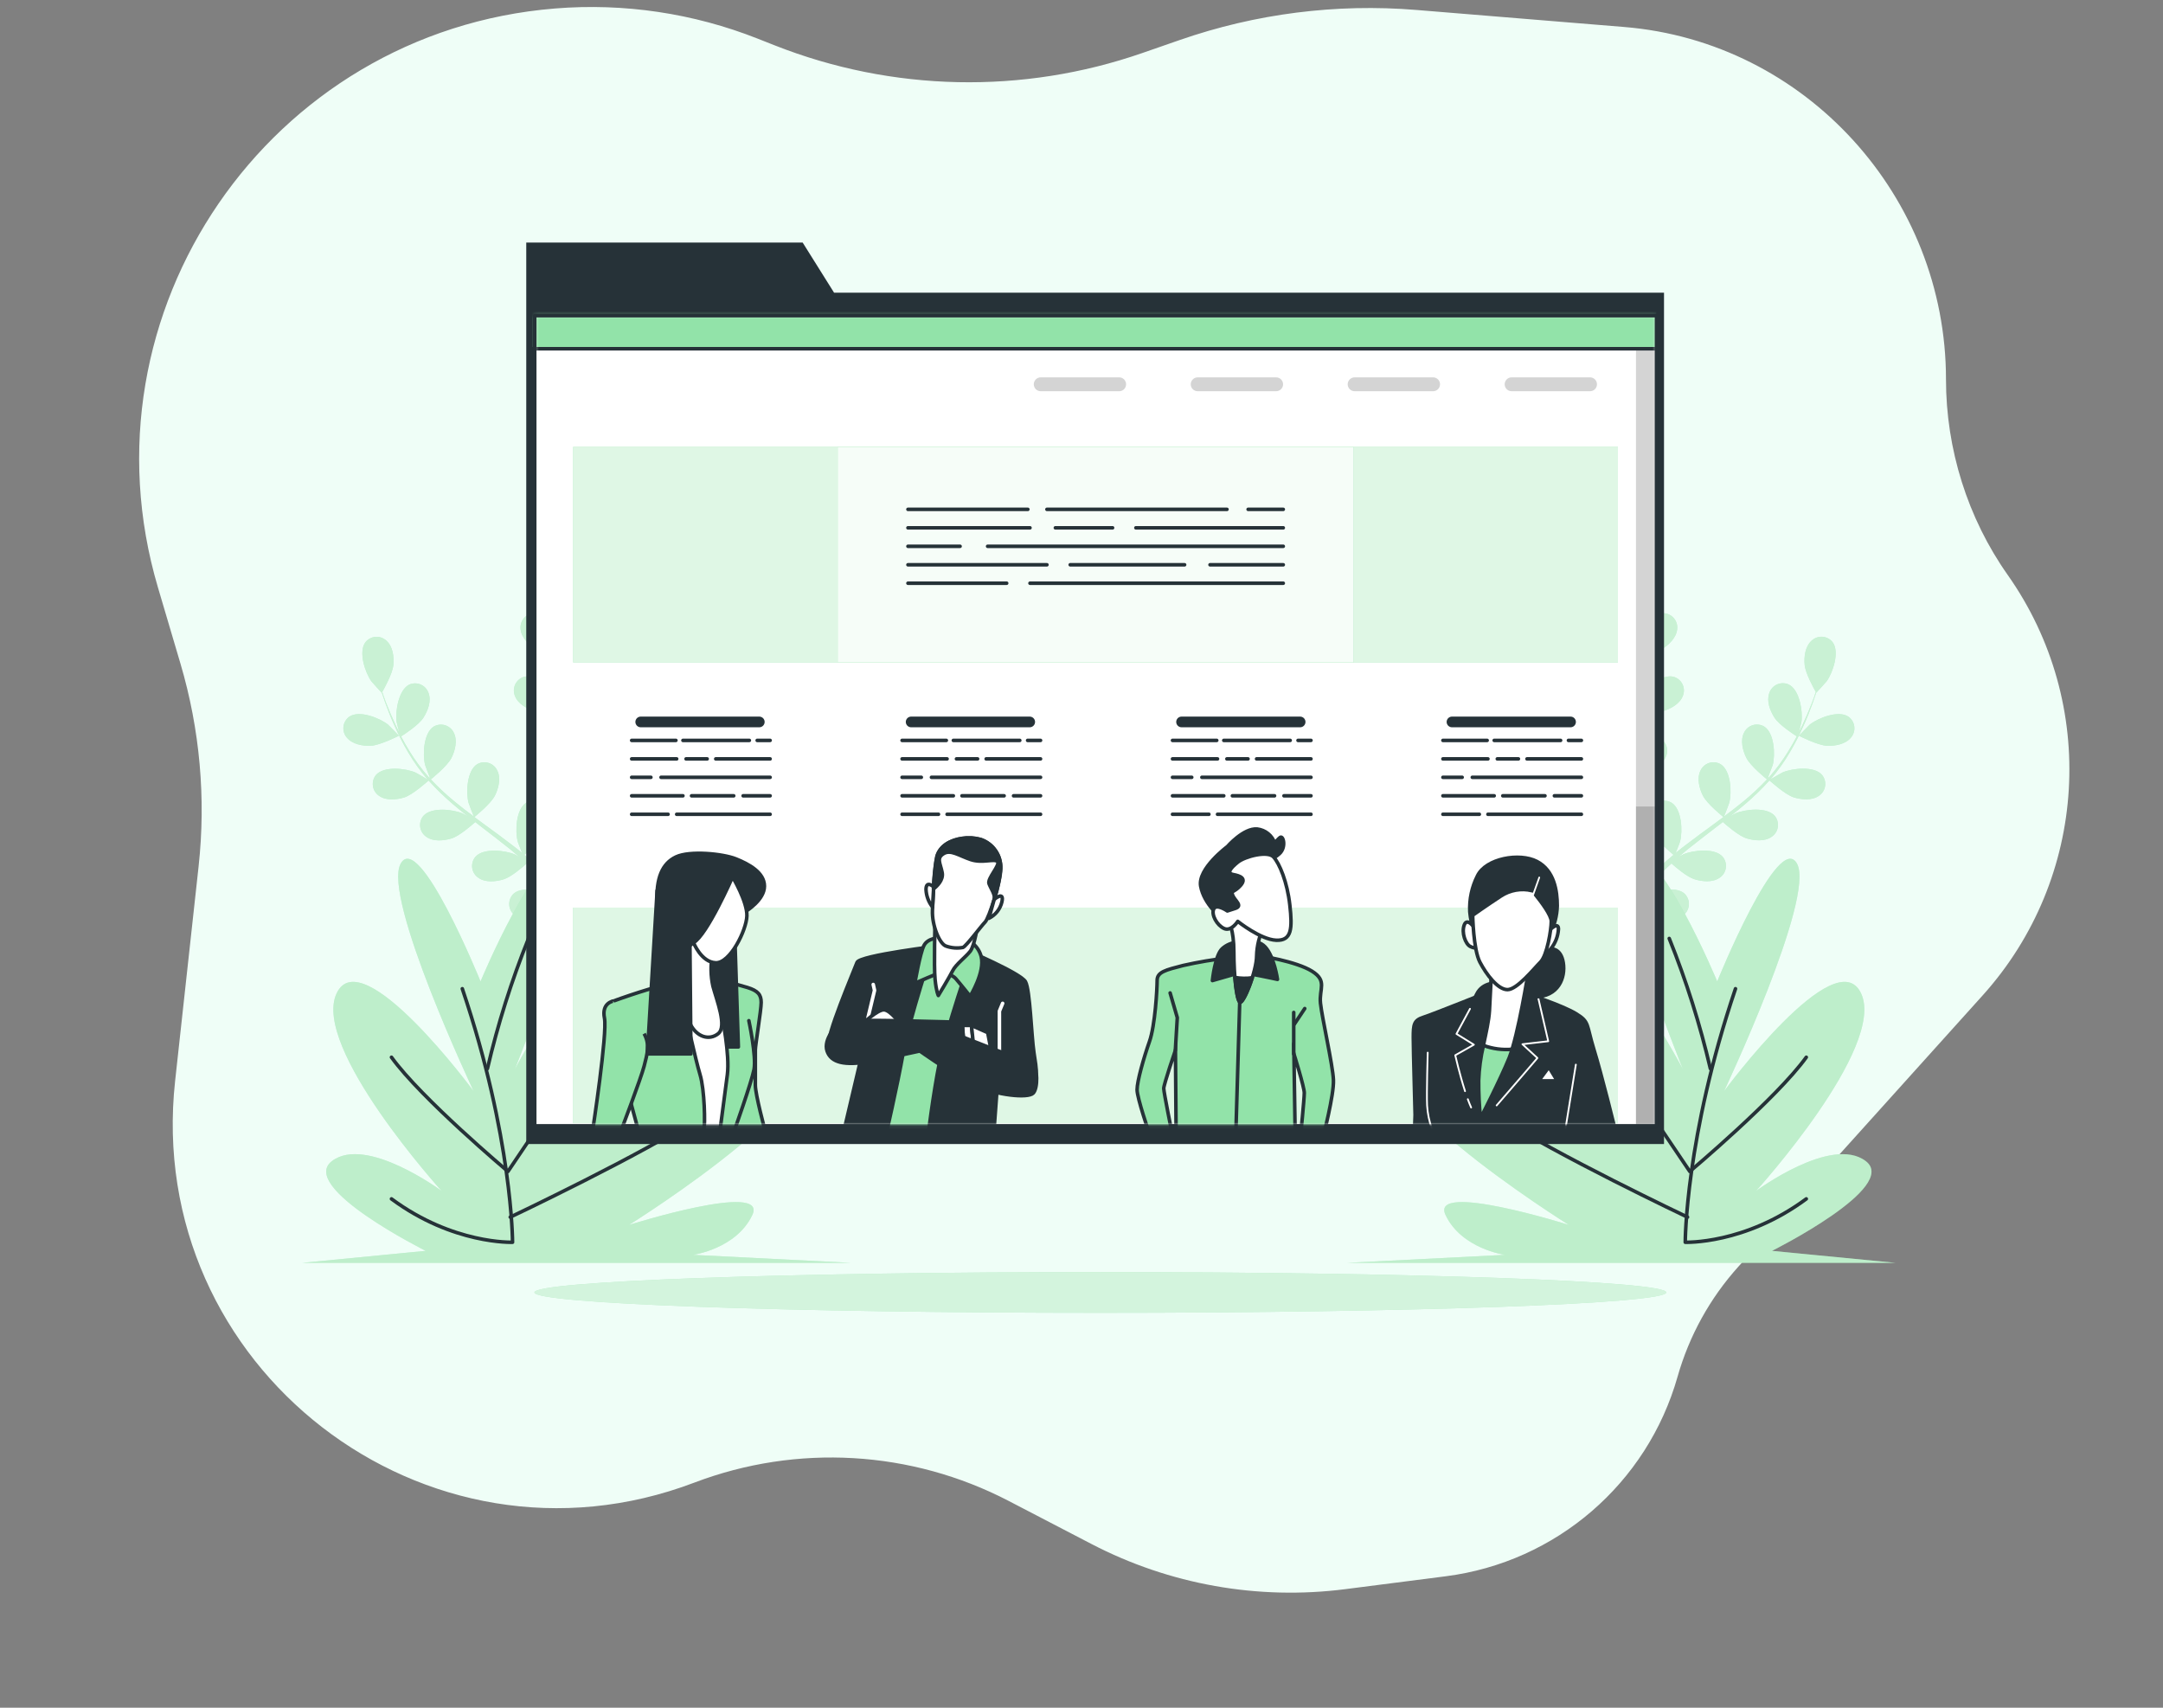 <svg width="608" height="480" viewBox="0 0 608 480" fill="none" xmlns="http://www.w3.org/2000/svg">
<rect x="0" y="0" width="608" height="480" fill="#808080" stroke="none"/>
<path d="M44.395 165.116C21.509 87.731 75.598 8.887 156.034 2.383C175.419 0.815 194.906 3.717 212.993 10.866L217.671 12.714C250.787 25.802 287.5 26.574 321.136 14.889L331.667 11.231C352.987 3.825 375.619 0.952 398.113 2.796L456.543 7.585C507.654 11.775 547 55.339 547 106.621C547 126.203 553.058 145.591 564.343 161.593C589.878 197.803 586.956 246.864 557.303 279.787L488.639 356.022C480.653 364.889 474.807 375.47 471.551 386.95C463.029 417.004 437.4 439.077 406.415 443.049L378.147 446.673C353.636 449.816 328.75 445.39 306.826 433.989L283.514 421.867C256.149 407.638 224.012 405.766 195.181 416.724C119.636 445.434 40.431 384.178 49.223 303.841L55.826 243.504C57.921 224.359 56.187 204.989 50.725 186.521L44.395 165.116Z" fill="#EFFEF7"/>
<path d="M468.375 363.266C468.375 366.441 397.114 369 309.301 369C221.487 369 150.215 366.441 150.215 363.266C150.215 360.092 221.476 357.544 309.301 357.544C397.125 357.544 468.375 360.103 468.375 363.266Z" fill="#92E3A9"/>
<path opacity="0.6" d="M468.375 363.266C468.375 366.441 397.114 369 309.301 369C221.487 369 150.215 366.441 150.215 363.266C150.215 360.092 221.476 357.544 309.301 357.544C397.125 357.544 468.375 360.103 468.375 363.266Z" fill="white"/>
<path d="M158.831 184.551C158.896 184.551 158.086 180.524 157.999 180.233C157.071 177.36 153.583 172.351 150.193 172.351C149.631 172.368 149.078 172.504 148.572 172.748C148.065 172.993 147.615 173.341 147.252 173.771C146.888 174.201 146.619 174.702 146.462 175.242C146.305 175.782 146.263 176.349 146.338 176.907C146.587 179.282 148.725 181.312 150.657 182.478C152.925 183.893 158.831 184.551 158.831 184.551Z" fill="#92E3A9"/>
<path d="M165.385 157.429C162.2 158.574 160.624 164.469 160.721 167.492C160.721 167.751 161.326 171.811 161.39 171.811H161.455C161.196 172.739 160.926 173.733 160.656 174.834C160.181 176.864 159.663 179.153 159.263 181.701C158.8 184.431 158.497 187.185 158.356 189.95C158.189 193.049 158.294 196.156 158.669 199.236C158.673 199.272 158.673 199.308 158.669 199.344C158.259 198.448 157.007 195.975 156.888 195.791C155.225 193.265 150.539 189.313 147.268 190.252C146.731 190.418 146.236 190.694 145.813 191.063C145.391 191.432 145.05 191.886 144.814 192.394C144.578 192.903 144.451 193.456 144.442 194.017C144.434 194.578 144.543 195.135 144.763 195.651C145.626 197.886 148.218 199.268 150.388 199.894C152.839 200.585 158.302 199.765 158.734 199.7C159.202 202.821 159.873 205.908 160.742 208.942C161.25 210.713 161.822 212.484 162.384 214.244C162.006 213.477 161.649 212.797 161.595 212.711C159.933 210.184 155.247 206.232 151.975 207.172C151.439 207.337 150.943 207.613 150.521 207.982C150.098 208.351 149.758 208.805 149.522 209.314C149.285 209.823 149.159 210.375 149.15 210.937C149.141 211.498 149.25 212.054 149.47 212.57C150.334 214.795 152.925 216.187 155.096 216.803C157.266 217.418 161.973 216.803 163.204 216.652C163.431 217.321 163.658 218.001 163.895 218.671C164.975 221.91 166.141 225.149 167.134 228.323C167.491 229.403 167.793 230.569 168.106 231.692C167.771 231.012 167.469 230.44 167.415 230.364C165.763 227.827 161.066 223.886 157.806 224.825C157.268 224.989 156.772 225.264 156.348 225.633C155.924 226.001 155.582 226.455 155.345 226.964C155.108 227.473 154.98 228.026 154.971 228.588C154.961 229.15 155.07 229.707 155.29 230.224C156.154 232.448 158.756 233.841 160.926 234.456C163.096 235.072 167.34 234.532 168.808 234.327C169.099 235.482 169.391 236.648 169.618 237.782C169.747 238.559 169.931 239.293 170.028 240.092L170.352 242.403C170.503 243.882 170.676 245.405 170.784 246.851C170.87 247.866 170.935 248.827 171 249.788C170.665 248.708 169.92 246.473 169.92 246.301C168.725 243.925 166.94 241.895 164.737 240.405C164.615 240.135 164.47 239.875 164.306 239.628C163.998 239.157 163.594 238.757 163.122 238.452C162.649 238.147 162.118 237.944 161.562 237.858C161.006 237.771 160.439 237.803 159.896 237.949C159.353 238.096 158.847 238.355 158.41 238.71C155.851 240.924 156.488 246.992 157.665 249.777C157.73 249.939 158.745 251.645 159.306 252.703L157.935 250.997C156.985 249.842 156.013 248.719 154.977 247.51C154.444 246.948 153.915 246.376 153.39 245.793C152.871 245.21 152.256 244.66 151.684 244.076C150.323 242.77 148.887 241.507 147.365 240.276C148.38 239.444 151.91 236.464 152.925 234.435C153.94 232.405 154.664 229.565 153.606 227.416C153.373 226.905 153.035 226.449 152.615 226.076C152.195 225.704 151.701 225.424 151.165 225.255C150.629 225.086 150.064 225.032 149.506 225.095C148.948 225.159 148.41 225.339 147.926 225.624C145.054 227.416 144.763 233.517 145.508 236.421C145.508 236.605 146.328 238.656 146.771 239.768C145.875 239.023 144.989 238.289 144.061 237.609C141.383 235.547 138.662 233.538 135.855 231.519L133.339 229.651C133.696 229.36 137.971 225.905 139.116 223.627C140.131 221.608 140.854 218.757 139.796 216.619C139.565 216.106 139.227 215.647 138.807 215.272C138.386 214.898 137.891 214.616 137.354 214.446C136.817 214.276 136.25 214.221 135.69 214.285C135.131 214.348 134.591 214.53 134.106 214.816C131.245 216.619 130.953 222.709 131.698 225.613C131.752 225.829 132.864 228.766 133.188 229.5C131.342 228.129 129.517 226.747 127.789 225.311C125.427 223.376 123.191 221.292 121.095 219.07C121.257 218.941 125.738 215.345 126.904 213.024C127.919 211.005 128.642 208.154 127.584 206.006C127.351 205.497 127.013 205.043 126.593 204.673C126.173 204.303 125.68 204.025 125.145 203.857C124.611 203.689 124.048 203.635 123.492 203.698C122.935 203.761 122.399 203.941 121.916 204.224C119.044 206.027 118.763 212.128 119.497 215.021C119.551 215.216 120.393 217.461 120.825 218.509L120.663 218.617C118.612 216.323 116.769 213.852 115.157 211.231C114.261 209.806 113.472 208.381 112.738 206.988C113.645 206.405 117.737 203.749 119.022 201.719C120.307 199.689 121.29 197.066 120.469 194.82C120.293 194.292 120.01 193.807 119.636 193.395C119.263 192.983 118.808 192.653 118.3 192.427C117.792 192.2 117.243 192.082 116.687 192.079C116.131 192.077 115.58 192.19 115.07 192.412C112.026 193.88 111.065 199.97 111.486 202.907C111.486 203.069 111.918 204.699 112.242 205.876C111.918 205.25 111.572 204.591 111.281 203.976C110.201 201.676 109.283 199.495 108.527 197.562C108.106 196.482 107.739 195.403 107.448 194.496C108.031 193.47 110.352 189.27 110.568 186.938C110.784 184.606 110.438 181.766 108.678 180.146C108.277 179.752 107.797 179.446 107.269 179.249C106.742 179.052 106.179 178.968 105.617 179.003C105.055 179.037 104.506 179.19 104.007 179.45C103.508 179.71 103.069 180.073 102.718 180.513C100.699 183.224 102.632 189.022 104.381 191.483C104.532 191.699 107.275 194.723 107.307 194.723V194.658C107.61 195.576 107.933 196.547 108.322 197.616C109.046 199.57 109.877 201.773 110.946 204.094C112.067 206.628 113.336 209.094 114.746 211.48C116.319 214.154 118.125 216.683 120.145 219.038L120.221 219.113C119.378 218.595 116.981 217.224 116.776 217.137C114.001 215.939 107.923 215.27 105.698 217.818C105.341 218.252 105.079 218.757 104.93 219.299C104.78 219.841 104.747 220.409 104.831 220.965C104.916 221.521 105.116 222.054 105.42 222.527C105.724 223 106.124 223.404 106.595 223.713C108.538 225.095 111.475 224.793 113.624 224.145C116.053 223.378 120.102 219.675 120.48 219.383C122.592 221.73 124.857 223.934 127.26 225.98C128.653 227.179 130.089 228.345 131.579 229.5C130.834 229.079 130.165 228.701 130.068 228.658C127.293 227.46 121.225 226.79 119.001 229.338C118.641 229.771 118.377 230.275 118.226 230.817C118.074 231.36 118.039 231.928 118.123 232.484C118.207 233.041 118.407 233.573 118.711 234.047C119.014 234.521 119.415 234.925 119.886 235.234C121.84 236.616 124.766 236.313 126.926 235.665C129.085 235.018 132.659 231.886 133.598 231.055L135.283 232.372C138.004 234.456 140.681 236.518 143.327 238.624C144.244 239.369 145.119 240.125 146.004 240.891C145.346 240.513 144.784 240.2 144.687 240.157C141.912 238.969 135.844 238.289 133.62 240.848C133.26 241.281 132.996 241.785 132.845 242.327C132.694 242.869 132.659 243.437 132.742 243.994C132.826 244.551 133.026 245.083 133.33 245.557C133.634 246.031 134.034 246.435 134.505 246.743C136.46 248.125 139.386 247.823 141.545 247.164C143.705 246.506 146.944 243.688 148.023 242.716C148.898 243.515 149.783 244.325 150.604 245.145C151.144 245.718 151.684 246.225 152.223 246.841L153.767 248.6C154.718 249.745 155.689 250.922 156.586 252.066C157.212 252.865 157.795 253.632 158.389 254.399C157.482 253.654 155.679 252.239 155.506 252.12C152.947 250.512 147.052 248.935 144.46 251.116C144.042 251.492 143.708 251.951 143.479 252.465C143.25 252.978 143.131 253.534 143.131 254.096C143.131 254.658 143.25 255.214 143.479 255.728C143.708 256.241 144.042 256.701 144.46 257.076C146.177 258.739 149.114 258.912 151.349 258.566C153.8 258.188 158.248 255.327 158.799 254.928C159.771 256.202 160.699 257.454 161.563 258.642C164.554 262.777 166.886 266.34 168.484 268.845L168.646 269.104L170.719 268.1L170.395 267.604C168.722 265.109 166.292 261.568 163.172 257.454C162.2 256.148 161.12 254.787 160.008 253.384C161.163 252.122 162.245 250.796 163.247 249.41C165.623 250.339 170.579 250.371 171.216 250.371C171.324 251.98 171.41 253.535 171.464 255.003C171.68 260.11 171.658 264.364 171.615 267.334C171.615 267.452 171.615 267.56 171.615 267.679L173.893 266.599C173.893 263.641 173.775 259.646 173.483 254.917C173.375 253.297 173.235 251.559 173.084 249.777C173.71 249.626 178.86 248.298 180.804 246.743C182.574 245.34 184.431 243.051 184.367 240.665C184.371 240.102 184.257 239.545 184.032 239.03C183.807 238.515 183.475 238.053 183.06 237.674C182.644 237.295 182.154 237.008 181.62 236.831C181.086 236.654 180.521 236.592 179.961 236.648C176.593 237.08 173.785 242.489 173.235 245.469C173.235 245.642 173.051 247.629 172.986 248.806C172.922 248.082 172.857 247.38 172.781 246.646C172.63 245.167 172.436 243.699 172.241 242.111C172.112 241.356 171.982 240.578 171.864 239.801C171.745 239.023 171.54 238.224 171.378 237.436C170.967 235.59 170.471 233.744 169.92 231.897C171.216 231.768 175.815 231.228 177.78 230.094C179.745 228.96 181.916 226.995 182.218 224.62C182.307 224.065 182.278 223.498 182.133 222.955C181.988 222.412 181.73 221.906 181.377 221.469C181.024 221.032 180.582 220.675 180.082 220.419C179.581 220.164 179.033 220.017 178.471 219.988C175.081 219.902 171.475 224.825 170.482 227.686C170.417 227.859 169.931 229.986 169.693 231.163C169.348 230.083 169.024 228.95 168.614 227.837C167.534 224.598 166.314 221.435 165.126 218.228L164.046 215.28C164.511 215.28 169.985 214.719 172.187 213.445C174.142 212.365 176.323 210.346 176.625 207.971C176.715 207.416 176.688 206.848 176.543 206.304C176.399 205.761 176.142 205.254 175.788 204.816C175.434 204.379 174.992 204.022 174.491 203.767C173.99 203.512 173.44 203.366 172.878 203.339C169.488 203.252 165.882 208.187 164.889 211.037C164.813 211.253 164.122 214.276 163.982 215.108C163.204 212.948 162.448 210.789 161.822 208.629C160.92 205.711 160.199 202.74 159.663 199.732C159.879 199.732 165.601 199.193 167.858 197.897C169.812 196.763 171.993 194.787 172.295 192.412C172.384 191.856 172.355 191.288 172.209 190.745C172.064 190.201 171.805 189.694 171.451 189.257C171.096 188.82 170.654 188.463 170.152 188.208C169.65 187.954 169.1 187.808 168.538 187.78C165.159 187.694 161.552 192.628 160.559 195.478C160.494 195.662 159.965 198.005 159.738 199.117H159.544C159.098 196.076 158.925 193.001 159.026 189.929C159.026 188.244 159.188 186.625 159.35 185.059C160.429 185.059 165.342 185.059 167.501 184.13C169.661 183.202 171.95 181.496 172.511 179.175C172.661 178.631 172.694 178.062 172.609 177.504C172.523 176.946 172.321 176.413 172.015 175.939C171.71 175.465 171.307 175.061 170.835 174.754C170.362 174.446 169.829 174.242 169.272 174.154C165.914 173.7 161.79 178.203 160.494 180.924C160.419 181.075 159.868 182.662 159.479 183.828C159.555 183.116 159.63 182.392 159.728 181.669C160.073 179.131 160.537 176.832 160.969 174.791C161.228 173.636 161.477 172.631 161.725 171.627C162.805 171.087 167.037 168.874 168.495 167.071C169.952 165.268 171.227 162.687 170.654 160.366C170.535 159.807 170.298 159.28 169.959 158.821C169.619 158.361 169.186 157.979 168.687 157.701C168.188 157.423 167.635 157.255 167.065 157.208C166.496 157.161 165.923 157.236 165.385 157.429Z" fill="#92E3A9"/>
<path d="M104.186 209.622C106.832 209.514 112.122 206.793 112.133 206.793C112.144 206.793 109.283 203.856 109.078 203.684C106.713 201.805 101.034 199.548 98.216 201.427C97.756 201.751 97.37 202.168 97.083 202.65C96.795 203.133 96.612 203.671 96.546 204.229C96.48 204.787 96.532 205.353 96.698 205.889C96.865 206.426 97.143 206.922 97.514 207.344C99.036 209.19 101.962 209.708 104.186 209.622Z" fill="#92E3A9"/>
<g opacity="0.5">
<path d="M158.831 184.551C158.896 184.551 158.086 180.524 157.999 180.233C157.071 177.36 153.583 172.351 150.193 172.351C149.631 172.368 149.078 172.504 148.572 172.748C148.065 172.993 147.615 173.341 147.252 173.771C146.888 174.201 146.619 174.702 146.462 175.242C146.305 175.782 146.263 176.349 146.338 176.907C146.587 179.282 148.725 181.312 150.657 182.478C152.925 183.893 158.831 184.551 158.831 184.551Z" fill="white"/>
<path d="M165.385 157.429C162.2 158.574 160.624 164.469 160.721 167.492C160.721 167.751 161.326 171.811 161.39 171.811H161.455C161.196 172.739 160.926 173.733 160.656 174.834C160.181 176.864 159.663 179.153 159.263 181.701C158.8 184.431 158.497 187.185 158.356 189.95C158.189 193.049 158.294 196.156 158.669 199.236C158.673 199.272 158.673 199.308 158.669 199.344C158.259 198.448 157.007 195.975 156.888 195.791C155.225 193.265 150.539 189.313 147.268 190.252C146.731 190.418 146.236 190.694 145.813 191.063C145.391 191.432 145.05 191.886 144.814 192.394C144.578 192.903 144.451 193.456 144.442 194.017C144.434 194.578 144.543 195.135 144.763 195.651C145.626 197.886 148.218 199.268 150.388 199.894C152.839 200.585 158.302 199.765 158.734 199.7C159.202 202.821 159.873 205.908 160.742 208.942C161.25 210.713 161.822 212.484 162.384 214.244C162.006 213.477 161.649 212.797 161.595 212.711C159.933 210.184 155.247 206.232 151.975 207.172C151.439 207.337 150.943 207.613 150.521 207.982C150.098 208.351 149.758 208.805 149.522 209.314C149.285 209.823 149.159 210.375 149.15 210.937C149.141 211.498 149.25 212.054 149.47 212.57C150.334 214.795 152.925 216.187 155.096 216.803C157.266 217.418 161.973 216.803 163.204 216.652C163.431 217.321 163.658 218.001 163.895 218.671C164.975 221.91 166.141 225.149 167.134 228.323C167.491 229.403 167.793 230.569 168.106 231.692C167.771 231.012 167.469 230.44 167.415 230.364C165.763 227.827 161.066 223.886 157.806 224.825C157.268 224.989 156.772 225.264 156.348 225.633C155.924 226.001 155.582 226.455 155.345 226.964C155.108 227.473 154.98 228.026 154.971 228.588C154.961 229.15 155.07 229.707 155.29 230.224C156.154 232.448 158.756 233.841 160.926 234.456C163.096 235.072 167.34 234.532 168.808 234.327C169.099 235.482 169.391 236.648 169.618 237.782C169.747 238.559 169.931 239.293 170.028 240.092L170.352 242.403C170.503 243.882 170.676 245.405 170.784 246.851C170.87 247.866 170.935 248.827 171 249.788C170.665 248.708 169.92 246.473 169.92 246.301C168.725 243.925 166.94 241.895 164.737 240.405C164.615 240.135 164.47 239.875 164.306 239.628C163.998 239.157 163.594 238.757 163.122 238.452C162.649 238.147 162.118 237.944 161.562 237.858C161.006 237.771 160.439 237.803 159.896 237.949C159.353 238.096 158.847 238.355 158.41 238.71C155.851 240.924 156.488 246.992 157.665 249.777C157.73 249.939 158.745 251.645 159.306 252.703L157.935 250.997C156.985 249.842 156.013 248.719 154.977 247.51C154.444 246.948 153.915 246.376 153.39 245.793C152.871 245.21 152.256 244.66 151.684 244.076C150.323 242.77 148.887 241.507 147.365 240.276C148.38 239.444 151.91 236.464 152.925 234.435C153.94 232.405 154.664 229.565 153.606 227.416C153.373 226.905 153.035 226.449 152.615 226.076C152.195 225.704 151.701 225.424 151.165 225.255C150.629 225.086 150.064 225.032 149.506 225.095C148.948 225.159 148.41 225.339 147.926 225.624C145.054 227.416 144.763 233.517 145.508 236.421C145.508 236.605 146.328 238.656 146.771 239.768C145.875 239.023 144.989 238.289 144.061 237.609C141.383 235.547 138.662 233.538 135.855 231.519L133.339 229.651C133.696 229.36 137.971 225.905 139.116 223.627C140.131 221.608 140.854 218.757 139.796 216.619C139.565 216.106 139.227 215.647 138.807 215.272C138.386 214.898 137.891 214.616 137.354 214.446C136.817 214.276 136.25 214.221 135.69 214.285C135.131 214.348 134.591 214.53 134.106 214.816C131.245 216.619 130.953 222.709 131.698 225.613C131.752 225.829 132.864 228.766 133.188 229.5C131.342 228.129 129.517 226.747 127.789 225.311C125.427 223.376 123.191 221.292 121.095 219.07C121.257 218.941 125.738 215.345 126.904 213.024C127.919 211.005 128.642 208.154 127.584 206.006C127.351 205.497 127.013 205.043 126.593 204.673C126.173 204.303 125.68 204.025 125.145 203.857C124.611 203.689 124.048 203.635 123.492 203.698C122.935 203.761 122.399 203.941 121.916 204.224C119.044 206.027 118.763 212.128 119.497 215.021C119.551 215.216 120.393 217.461 120.825 218.509L120.663 218.617C118.612 216.323 116.769 213.852 115.157 211.231C114.261 209.806 113.472 208.381 112.738 206.988C113.645 206.405 117.737 203.749 119.022 201.719C120.307 199.689 121.29 197.066 120.469 194.82C120.293 194.292 120.01 193.807 119.636 193.395C119.263 192.983 118.808 192.653 118.3 192.427C117.792 192.2 117.243 192.082 116.687 192.079C116.131 192.077 115.58 192.19 115.07 192.412C112.026 193.88 111.065 199.97 111.486 202.907C111.486 203.069 111.918 204.699 112.242 205.876C111.918 205.25 111.572 204.591 111.281 203.976C110.201 201.676 109.283 199.495 108.527 197.562C108.106 196.482 107.739 195.403 107.448 194.496C108.031 193.47 110.352 189.27 110.568 186.938C110.784 184.606 110.438 181.766 108.678 180.146C108.277 179.752 107.797 179.446 107.269 179.249C106.742 179.052 106.179 178.968 105.617 179.003C105.055 179.037 104.506 179.19 104.007 179.45C103.508 179.71 103.069 180.073 102.718 180.513C100.699 183.224 102.632 189.022 104.381 191.483C104.532 191.699 107.275 194.723 107.307 194.723V194.658C107.61 195.576 107.933 196.547 108.322 197.616C109.046 199.57 109.877 201.773 110.946 204.094C112.067 206.628 113.336 209.094 114.746 211.48C116.319 214.154 118.125 216.683 120.145 219.038L120.221 219.113C119.378 218.595 116.981 217.224 116.776 217.137C114.001 215.939 107.923 215.27 105.698 217.818C105.341 218.252 105.079 218.757 104.93 219.299C104.78 219.841 104.747 220.409 104.831 220.965C104.916 221.521 105.116 222.054 105.42 222.527C105.724 223 106.124 223.404 106.595 223.713C108.538 225.095 111.475 224.793 113.624 224.145C116.053 223.378 120.102 219.675 120.48 219.383C122.592 221.73 124.857 223.934 127.26 225.98C128.653 227.179 130.089 228.345 131.579 229.5C130.834 229.079 130.165 228.701 130.068 228.658C127.293 227.46 121.225 226.79 119.001 229.338C118.641 229.771 118.377 230.275 118.226 230.817C118.074 231.36 118.039 231.928 118.123 232.484C118.207 233.041 118.407 233.573 118.711 234.047C119.014 234.521 119.415 234.925 119.886 235.234C121.84 236.616 124.766 236.313 126.926 235.665C129.085 235.018 132.659 231.886 133.598 231.055L135.283 232.372C138.004 234.456 140.681 236.518 143.327 238.624C144.244 239.369 145.119 240.125 146.004 240.891C145.346 240.513 144.784 240.2 144.687 240.157C141.912 238.969 135.844 238.289 133.62 240.848C133.26 241.281 132.996 241.785 132.845 242.327C132.694 242.869 132.659 243.437 132.742 243.994C132.826 244.551 133.026 245.083 133.33 245.557C133.634 246.031 134.034 246.435 134.505 246.743C136.46 248.125 139.386 247.823 141.545 247.164C143.705 246.506 146.944 243.688 148.023 242.716C148.898 243.515 149.783 244.325 150.604 245.145C151.144 245.718 151.684 246.225 152.223 246.841L153.767 248.6C154.718 249.745 155.689 250.922 156.586 252.066C157.212 252.865 157.795 253.632 158.389 254.399C157.482 253.654 155.679 252.239 155.506 252.12C152.947 250.512 147.052 248.935 144.46 251.116C144.042 251.492 143.708 251.951 143.479 252.465C143.25 252.978 143.131 253.534 143.131 254.096C143.131 254.658 143.25 255.214 143.479 255.728C143.708 256.241 144.042 256.701 144.46 257.076C146.177 258.739 149.114 258.912 151.349 258.566C153.8 258.188 158.248 255.327 158.799 254.928C159.771 256.202 160.699 257.454 161.563 258.642C164.554 262.777 166.886 266.34 168.484 268.845L168.646 269.104L170.719 268.1L170.395 267.604C168.722 265.109 166.292 261.568 163.172 257.454C162.2 256.148 161.12 254.787 160.008 253.384C161.163 252.122 162.245 250.796 163.247 249.41C165.623 250.339 170.579 250.371 171.216 250.371C171.324 251.98 171.41 253.535 171.464 255.003C171.68 260.11 171.658 264.364 171.615 267.334C171.615 267.452 171.615 267.56 171.615 267.679L173.893 266.599C173.893 263.641 173.775 259.646 173.483 254.917C173.375 253.297 173.235 251.559 173.084 249.777C173.71 249.626 178.86 248.298 180.804 246.743C182.574 245.34 184.431 243.051 184.367 240.665C184.371 240.102 184.257 239.545 184.032 239.03C183.807 238.515 183.475 238.053 183.06 237.674C182.644 237.295 182.154 237.008 181.62 236.831C181.086 236.654 180.521 236.592 179.961 236.648C176.593 237.08 173.785 242.489 173.235 245.469C173.235 245.642 173.051 247.629 172.986 248.806C172.922 248.082 172.857 247.38 172.781 246.646C172.63 245.167 172.436 243.699 172.241 242.111C172.112 241.356 171.982 240.578 171.864 239.801C171.745 239.023 171.54 238.224 171.378 237.436C170.967 235.59 170.471 233.744 169.92 231.897C171.216 231.768 175.815 231.228 177.78 230.094C179.745 228.96 181.916 226.995 182.218 224.62C182.307 224.065 182.278 223.498 182.133 222.955C181.988 222.412 181.73 221.906 181.377 221.469C181.024 221.032 180.582 220.675 180.082 220.419C179.581 220.164 179.033 220.017 178.471 219.988C175.081 219.902 171.475 224.825 170.482 227.686C170.417 227.859 169.931 229.986 169.693 231.163C169.348 230.083 169.024 228.95 168.614 227.837C167.534 224.598 166.314 221.435 165.126 218.228L164.046 215.28C164.511 215.28 169.985 214.719 172.187 213.445C174.142 212.365 176.323 210.346 176.625 207.971C176.715 207.416 176.688 206.848 176.543 206.304C176.399 205.761 176.142 205.254 175.788 204.816C175.434 204.379 174.992 204.022 174.491 203.767C173.99 203.512 173.44 203.366 172.878 203.339C169.488 203.252 165.882 208.187 164.889 211.037C164.813 211.253 164.122 214.276 163.982 215.108C163.204 212.948 162.448 210.789 161.822 208.629C160.92 205.711 160.199 202.74 159.663 199.732C159.879 199.732 165.601 199.193 167.858 197.897C169.812 196.763 171.993 194.787 172.295 192.412C172.384 191.856 172.355 191.288 172.209 190.745C172.064 190.201 171.805 189.694 171.451 189.257C171.096 188.82 170.654 188.463 170.152 188.208C169.65 187.954 169.1 187.808 168.538 187.78C165.159 187.694 161.552 192.628 160.559 195.478C160.494 195.662 159.965 198.005 159.738 199.117H159.544C159.098 196.076 158.925 193.001 159.026 189.929C159.026 188.244 159.188 186.625 159.35 185.059C160.429 185.059 165.342 185.059 167.501 184.13C169.661 183.202 171.95 181.496 172.511 179.175C172.661 178.631 172.694 178.062 172.609 177.504C172.523 176.946 172.321 176.413 172.015 175.939C171.71 175.465 171.307 175.061 170.835 174.754C170.362 174.446 169.829 174.242 169.272 174.154C165.914 173.7 161.79 178.203 160.494 180.924C160.419 181.075 159.868 182.662 159.479 183.828C159.555 183.116 159.63 182.392 159.728 181.669C160.073 179.131 160.537 176.832 160.969 174.791C161.228 173.636 161.477 172.631 161.725 171.627C162.805 171.087 167.037 168.874 168.495 167.071C169.952 165.268 171.227 162.687 170.654 160.366C170.535 159.807 170.298 159.28 169.959 158.821C169.619 158.361 169.186 157.979 168.687 157.701C168.188 157.423 167.635 157.255 167.065 157.208C166.496 157.161 165.923 157.236 165.385 157.429Z" fill="white"/>
<path d="M104.186 209.622C106.832 209.514 112.122 206.793 112.133 206.793C112.144 206.793 109.283 203.856 109.078 203.684C106.713 201.805 101.034 199.548 98.216 201.427C97.756 201.751 97.37 202.168 97.083 202.65C96.795 203.133 96.612 203.671 96.546 204.229C96.48 204.787 96.532 205.353 96.698 205.889C96.865 206.426 97.143 206.922 97.514 207.344C99.036 209.19 101.962 209.708 104.186 209.622Z" fill="white"/>
</g>
<path d="M135.077 275.863C135.077 275.863 151.133 237.166 160.116 238.85C169.099 240.535 144.708 300.545 144.708 300.545C144.708 300.545 172.954 247.261 192.216 247.261C211.478 247.261 185.155 306.149 160.764 325.778C160.764 325.778 199.277 284.274 221.757 293.257C244.237 302.241 176.808 344.296 176.808 344.296C176.808 344.296 215.97 331.954 211.478 341.488C206.987 351.022 194.818 352.707 194.818 352.707L239.087 354.952H85L119.67 351.584C119.67 351.584 83.715 333.639 93.325 326.34C102.934 319.041 124.14 334.751 124.14 334.751C124.14 334.751 87.548 294.369 94.609 279.232C101.671 264.094 133.134 306.711 133.134 306.711C133.134 306.711 107.447 252.314 112.619 242.77C117.791 233.225 135.077 275.863 135.077 275.863Z" fill="#92E3A9"/>
<path opacity="0.4" d="M135.077 275.863C135.077 275.863 151.133 237.166 160.116 238.85C169.099 240.535 144.708 300.545 144.708 300.545C144.708 300.545 172.954 247.261 192.216 247.261C211.478 247.261 185.155 306.149 160.764 325.778C160.764 325.778 199.277 284.274 221.757 293.257C244.237 302.241 176.808 344.296 176.808 344.296C176.808 344.296 215.97 331.954 211.478 341.488C206.987 351.022 194.818 352.707 194.818 352.707L239.087 354.952H85L119.67 351.584C119.67 351.584 83.715 333.639 93.325 326.34C102.934 319.041 124.14 334.751 124.14 334.751C124.14 334.751 87.548 294.369 94.609 279.232C101.671 264.094 133.134 306.711 133.134 306.711C133.134 306.711 107.447 252.314 112.619 242.77C117.791 233.225 135.077 275.863 135.077 275.863Z" fill="white"/>
<path d="M129.949 277.904C144.071 319.635 144.071 349.166 144.071 349.166C144.071 349.166 127.379 349.814 110.039 336.976" stroke="#263238" stroke-linecap="round" stroke-linejoin="round"/>
<path d="M137.01 300.373C139.917 287.897 143.779 275.664 148.563 263.781" stroke="#263238" stroke-linecap="round" stroke-linejoin="round"/>
<path d="M178.741 275.982L142.786 329.267C142.786 329.267 118.385 308.752 110.039 297.166" stroke="#263238" stroke-linecap="round" stroke-linejoin="round"/>
<path d="M143.424 342.104C143.424 342.104 181.3 324.127 196.719 313.858" stroke="#263238" stroke-linecap="round" stroke-linejoin="round"/>
<path d="M458.939 184.551C458.874 184.551 459.695 180.524 459.77 180.233C460.699 177.36 464.197 172.351 467.576 172.351C468.139 172.368 468.691 172.504 469.198 172.748C469.705 172.993 470.154 173.341 470.518 173.771C470.881 174.201 471.15 174.702 471.308 175.242C471.465 175.782 471.507 176.349 471.431 176.907C471.183 179.282 469.045 181.312 467.112 182.478C464.845 183.893 458.939 184.551 458.939 184.551Z" fill="#92E3A9"/>
<path d="M452.385 157.429C455.57 158.573 457.157 164.468 457.049 167.492C457.049 167.751 456.445 171.811 456.391 171.811H456.326C456.574 172.739 456.844 173.732 457.114 174.834C457.589 176.864 458.107 179.153 458.507 181.701C458.97 184.43 459.273 187.185 459.414 189.95C459.586 193.048 459.481 196.156 459.101 199.235C459.097 199.271 459.097 199.307 459.101 199.343C459.522 198.447 460.774 195.975 460.882 195.791C462.545 193.265 467.231 189.313 470.503 190.252C471.04 190.416 471.536 190.691 471.96 191.06C472.384 191.429 472.725 191.882 472.961 192.392C473.197 192.901 473.324 193.455 473.332 194.016C473.34 194.578 473.229 195.135 473.008 195.651C472.144 197.886 469.552 199.268 467.382 199.894C464.931 200.585 459.468 199.764 459.036 199.7C458.573 202.822 457.902 205.909 457.028 208.942C456.524 210.713 455.977 212.48 455.387 214.243C455.764 213.477 456.121 212.797 456.175 212.71C457.838 210.184 462.534 206.232 465.795 207.171C466.332 207.335 466.829 207.61 467.252 207.979C467.676 208.348 468.017 208.802 468.254 209.311C468.49 209.82 468.616 210.374 468.624 210.935C468.632 211.497 468.522 212.054 468.3 212.57C467.436 214.794 464.845 216.187 462.675 216.802C460.504 217.418 455.797 216.802 454.566 216.651L453.886 218.67C452.806 221.909 451.629 225.149 450.647 228.323C450.29 229.403 449.977 230.569 449.664 231.692C450.01 231.011 450.301 230.439 450.355 230.364C452.018 227.826 456.704 223.885 459.965 224.825C460.502 224.989 460.998 225.264 461.422 225.633C461.846 226.001 462.188 226.455 462.425 226.964C462.662 227.473 462.79 228.026 462.799 228.588C462.809 229.149 462.7 229.706 462.48 230.223C461.617 232.447 459.014 233.84 456.844 234.456C454.674 235.071 450.431 234.531 448.962 234.326C448.671 235.482 448.39 236.648 448.163 237.781C448.023 238.559 447.839 239.293 447.742 240.092L447.418 242.402C447.267 243.882 447.094 245.404 446.986 246.851C446.9 247.866 446.835 248.827 446.77 249.788C447.116 248.708 447.85 246.473 447.904 246.3C449.103 243.927 450.887 241.898 453.087 240.405C453.209 240.132 453.357 239.872 453.529 239.628C453.835 239.156 454.237 238.754 454.709 238.448C455.18 238.142 455.711 237.939 456.266 237.853C456.822 237.766 457.389 237.798 457.932 237.945C458.474 238.093 458.979 238.354 459.414 238.71C461.984 240.923 461.336 246.991 460.159 249.777C460.094 249.939 459.133 251.645 458.518 252.703C458.982 252.131 459.414 251.623 459.9 250.997C460.839 249.842 461.811 248.719 462.847 247.51L464.435 245.793C464.953 245.21 465.579 244.659 466.151 244.076C467.501 242.77 468.937 241.506 470.416 240.275C469.412 239.444 465.871 236.464 464.856 234.434C463.841 232.404 463.117 229.565 464.175 227.416C464.408 226.903 464.746 226.445 465.167 226.072C465.588 225.699 466.083 225.418 466.62 225.249C467.157 225.08 467.724 225.026 468.283 225.091C468.842 225.155 469.381 225.337 469.866 225.624C472.727 227.416 473.018 233.516 472.273 236.421C472.273 236.604 471.453 238.656 471.01 239.768C471.906 239.023 472.792 238.289 473.72 237.609C476.398 235.546 479.173 233.538 481.926 231.519L484.442 229.651C484.085 229.359 479.81 225.904 478.665 223.626C477.661 221.607 476.927 218.757 477.985 216.619C478.216 216.105 478.554 215.646 478.974 215.272C479.395 214.897 479.89 214.616 480.427 214.446C480.964 214.276 481.531 214.221 482.091 214.284C482.65 214.348 483.19 214.529 483.675 214.816C486.547 216.619 486.828 222.708 486.083 225.613C486.029 225.829 484.917 228.766 484.604 229.5C486.439 228.129 488.264 226.747 490.002 225.311C492.365 223.376 494.601 221.291 496.697 219.07C496.535 218.94 492.054 215.345 490.888 213.023C489.873 211.004 489.149 208.154 490.207 206.005C490.439 205.493 490.776 205.036 491.196 204.662C491.616 204.289 492.11 204.008 492.645 203.838C493.181 203.668 493.746 203.612 494.305 203.675C494.863 203.738 495.402 203.917 495.887 204.202C498.759 206.005 499.05 212.106 498.305 214.999C498.251 215.194 497.409 217.439 496.988 218.487C497.038 218.529 497.092 218.565 497.15 218.595C499.198 216.301 501.037 213.83 502.646 211.209C503.553 209.784 504.33 208.359 505.064 206.966C504.157 206.383 500.065 203.727 498.78 201.697C497.496 199.667 496.524 197.044 497.334 194.798C497.508 194.263 497.794 193.772 498.171 193.355C498.548 192.938 499.009 192.605 499.523 192.378C500.037 192.151 500.594 192.035 501.156 192.037C501.718 192.039 502.274 192.159 502.786 192.39C505.842 193.858 506.792 199.948 506.371 202.885C506.371 203.047 505.939 204.677 505.626 205.854C505.939 205.228 506.284 204.569 506.576 203.954C507.656 201.654 508.573 199.473 509.329 197.54C509.761 196.46 510.117 195.381 510.409 194.474C509.815 193.448 507.505 189.248 507.278 186.916C507.051 184.584 507.418 181.744 509.178 180.124C509.579 179.73 510.058 179.424 510.585 179.227C511.111 179.031 511.673 178.947 512.235 178.981C512.796 179.016 513.343 179.168 513.842 179.428C514.34 179.689 514.778 180.051 515.127 180.491C517.157 183.202 515.225 189 513.475 191.461C513.324 191.677 510.571 194.701 510.539 194.701V194.636C510.236 195.554 509.912 196.525 509.524 197.594C508.811 199.548 507.98 201.751 506.911 204.072C505.781 206.604 504.508 209.07 503.099 211.458C501.527 214.132 499.72 216.661 497.701 219.016L497.625 219.091C498.467 218.573 500.864 217.202 501.069 217.115C503.855 215.917 509.923 215.248 512.147 217.796C512.505 218.229 512.768 218.734 512.918 219.275C513.069 219.817 513.103 220.385 513.02 220.941C512.936 221.497 512.736 222.029 512.434 222.503C512.131 222.977 511.732 223.382 511.262 223.691C509.308 225.073 506.382 224.771 504.222 224.123C501.793 223.356 497.744 219.653 497.377 219.361C495.265 221.708 493 223.912 490.596 225.958C489.203 227.157 487.757 228.323 486.277 229.478C487.022 229.057 487.692 228.679 487.789 228.636C490.564 227.438 496.632 226.768 498.856 229.316C499.216 229.749 499.48 230.253 499.631 230.795C499.782 231.338 499.817 231.906 499.734 232.462C499.65 233.019 499.45 233.551 499.146 234.025C498.842 234.499 498.442 234.903 497.971 235.212C496.027 236.594 493.09 236.291 490.942 235.643C488.793 234.996 485.198 231.864 484.269 231.033C483.697 231.476 483.189 231.918 482.574 232.35C479.864 234.434 477.175 236.496 474.53 238.602C473.612 239.347 472.738 240.103 471.852 240.869L473.17 240.135C475.944 238.947 482.012 238.267 484.237 240.826C484.596 241.259 484.86 241.763 485.012 242.305C485.163 242.847 485.198 243.415 485.114 243.972C485.031 244.529 484.83 245.061 484.527 245.535C484.223 246.009 483.822 246.413 483.351 246.721C481.397 248.103 478.471 247.801 476.322 247.142C474.174 246.484 470.924 243.666 469.844 242.694C468.969 243.493 468.084 244.303 467.274 245.123C466.724 245.696 466.195 246.203 465.655 246.819L464.1 248.578C463.161 249.723 462.178 250.9 461.282 252.044C460.656 252.843 460.073 253.61 459.489 254.377C460.386 253.632 462.2 252.217 462.362 252.098C464.92 250.49 470.827 248.913 473.407 251.094C473.825 251.47 474.16 251.929 474.389 252.443C474.618 252.956 474.736 253.512 474.736 254.074C474.736 254.636 474.618 255.192 474.389 255.706C474.16 256.219 473.825 256.679 473.407 257.054C471.679 258.717 468.743 258.89 466.518 258.544C464.057 258.166 459.608 255.305 459.058 254.906C458.086 256.18 457.157 257.432 456.294 258.62C453.303 262.755 450.971 266.318 449.373 268.823C449.373 268.92 449.265 268.996 449.211 269.082L447.138 268.078L447.461 267.582C449.135 265.087 451.575 261.546 454.685 257.432C455.667 256.126 456.736 254.765 457.848 253.362C456.691 252.102 455.609 250.776 454.609 249.388C452.223 250.317 447.278 250.349 446.63 250.349C446.533 251.958 446.446 253.513 446.382 254.981C446.166 260.088 446.187 264.342 446.241 267.312V267.657L443.963 266.577C443.963 263.619 444.082 259.624 444.384 254.895C444.481 253.275 444.622 251.537 444.784 249.755C444.147 249.604 438.996 248.276 437.053 246.721C435.293 245.318 433.436 243.029 433.501 240.643C433.495 240.08 433.608 239.522 433.832 239.006C434.057 238.49 434.388 238.027 434.804 237.648C435.22 237.268 435.711 236.981 436.246 236.805C436.78 236.629 437.346 236.568 437.906 236.626C441.264 237.058 444.082 242.467 444.633 245.447C444.633 245.62 444.805 247.607 444.87 248.784C444.946 248.06 445 247.358 445.086 246.624C445.226 245.145 445.421 243.677 445.626 242.089C445.745 241.334 445.874 240.556 445.993 239.779C446.112 239.001 446.317 238.202 446.479 237.414C446.889 235.568 447.386 233.722 447.936 231.875C446.641 231.746 442.052 231.206 440.076 230.072C438.1 228.938 435.941 226.973 435.649 224.598C435.559 224.043 435.587 223.475 435.731 222.931C435.875 222.388 436.133 221.881 436.486 221.444C436.84 221.006 437.282 220.649 437.783 220.394C438.285 220.14 438.834 219.994 439.396 219.966C442.775 219.88 446.382 224.803 447.375 227.664C447.44 227.837 447.926 229.964 448.163 231.141C448.509 230.061 448.833 228.928 449.243 227.816C450.323 224.576 451.543 221.413 452.73 218.206C453.098 217.223 453.443 216.241 453.81 215.258C453.346 215.258 447.872 214.697 445.669 213.423C443.715 212.343 441.534 210.324 441.231 207.949C441.143 207.394 441.172 206.827 441.317 206.284C441.462 205.741 441.719 205.235 442.073 204.798C442.426 204.361 442.867 204.003 443.368 203.748C443.868 203.493 444.417 203.346 444.978 203.317C448.368 203.23 451.975 208.165 452.968 211.015C453.044 211.231 453.735 214.254 453.875 215.086C454.652 212.926 455.419 210.767 456.034 208.607C456.946 205.692 457.668 202.72 458.194 199.71C457.978 199.71 452.266 199.171 450.01 197.875C448.044 196.741 445.863 194.765 445.572 192.39C445.482 191.835 445.509 191.267 445.654 190.723C445.798 190.18 446.055 189.673 446.409 189.236C446.763 188.798 447.205 188.441 447.706 188.186C448.207 187.932 448.757 187.786 449.319 187.758C452.698 187.672 456.304 192.606 457.298 195.456C457.362 195.64 457.902 197.983 458.129 199.095H458.313C458.759 196.054 458.932 192.979 458.831 189.907C458.831 188.222 458.669 186.603 458.507 185.037C457.427 185.037 452.525 185.037 450.366 184.109C448.206 183.18 445.907 181.474 445.345 179.153C445.195 178.609 445.162 178.04 445.248 177.482C445.333 176.924 445.535 176.391 445.841 175.917C446.147 175.443 446.549 175.039 447.022 174.732C447.495 174.424 448.027 174.22 448.584 174.132C451.942 173.678 456.067 178.181 457.373 180.902C457.438 181.053 457.999 182.64 458.377 183.806C458.302 183.094 458.226 182.37 458.129 181.647C457.794 179.109 457.319 176.81 456.887 174.769C456.628 173.614 456.38 172.61 456.132 171.605C455.052 171.066 450.819 168.852 449.373 167.049C447.926 165.246 446.63 162.665 447.213 160.344C447.337 159.799 447.573 159.285 447.907 158.837C448.241 158.388 448.666 158.014 449.153 157.74C449.64 157.465 450.179 157.296 450.736 157.242C451.293 157.188 451.854 157.252 452.385 157.429Z" fill="#92E3A9"/>
<path d="M513.583 209.622C510.938 209.514 505.647 206.793 505.647 206.793C505.647 206.793 508.487 203.856 508.692 203.684C511.057 201.805 516.736 199.548 519.554 201.427C520.015 201.75 520.402 202.166 520.691 202.649C520.979 203.132 521.163 203.67 521.229 204.228C521.295 204.787 521.243 205.353 521.075 205.89C520.908 206.427 520.628 206.922 520.256 207.344C518.734 209.19 515.84 209.708 513.583 209.622Z" fill="#92E3A9"/>
<g opacity="0.5">
<path d="M458.939 184.551C458.874 184.551 459.695 180.524 459.77 180.233C460.699 177.36 464.197 172.351 467.576 172.351C468.139 172.368 468.691 172.504 469.198 172.748C469.705 172.993 470.154 173.341 470.518 173.771C470.881 174.201 471.15 174.702 471.308 175.242C471.465 175.782 471.507 176.349 471.431 176.907C471.183 179.282 469.045 181.312 467.112 182.478C464.845 183.893 458.939 184.551 458.939 184.551Z" fill="white"/>
<path d="M452.385 157.429C455.57 158.573 457.157 164.468 457.049 167.492C457.049 167.751 456.445 171.811 456.391 171.811H456.326C456.574 172.739 456.844 173.732 457.114 174.834C457.589 176.864 458.107 179.153 458.507 181.701C458.97 184.43 459.273 187.185 459.414 189.95C459.586 193.048 459.481 196.156 459.101 199.235C459.097 199.271 459.097 199.307 459.101 199.343C459.522 198.447 460.774 195.975 460.882 195.791C462.545 193.265 467.231 189.313 470.503 190.252C471.04 190.416 471.536 190.691 471.96 191.06C472.384 191.429 472.725 191.882 472.961 192.392C473.197 192.901 473.324 193.455 473.332 194.016C473.34 194.578 473.229 195.135 473.008 195.651C472.144 197.886 469.552 199.268 467.382 199.894C464.931 200.585 459.468 199.764 459.036 199.7C458.573 202.822 457.902 205.909 457.028 208.942C456.524 210.713 455.977 212.48 455.387 214.243C455.764 213.477 456.121 212.797 456.175 212.71C457.838 210.184 462.534 206.232 465.795 207.171C466.332 207.335 466.829 207.61 467.252 207.979C467.676 208.348 468.017 208.802 468.254 209.311C468.49 209.82 468.616 210.374 468.624 210.935C468.632 211.497 468.522 212.054 468.3 212.57C467.436 214.794 464.845 216.187 462.675 216.802C460.504 217.418 455.797 216.802 454.566 216.651L453.886 218.67C452.806 221.909 451.629 225.149 450.647 228.323C450.29 229.403 449.977 230.569 449.664 231.692C450.01 231.011 450.301 230.439 450.355 230.364C452.018 227.826 456.704 223.885 459.965 224.825C460.502 224.989 460.998 225.264 461.422 225.633C461.846 226.001 462.188 226.455 462.425 226.964C462.662 227.473 462.79 228.026 462.799 228.588C462.809 229.149 462.7 229.706 462.48 230.223C461.617 232.447 459.014 233.84 456.844 234.456C454.674 235.071 450.431 234.531 448.962 234.326C448.671 235.482 448.39 236.648 448.163 237.781C448.023 238.559 447.839 239.293 447.742 240.092L447.418 242.402C447.267 243.882 447.094 245.404 446.986 246.851C446.9 247.866 446.835 248.827 446.77 249.788C447.116 248.708 447.85 246.473 447.904 246.3C449.103 243.927 450.887 241.898 453.087 240.405C453.209 240.132 453.357 239.872 453.529 239.628C453.835 239.156 454.237 238.754 454.709 238.448C455.18 238.142 455.711 237.939 456.266 237.853C456.822 237.766 457.389 237.798 457.932 237.945C458.474 238.093 458.979 238.354 459.414 238.71C461.984 240.923 461.336 246.991 460.159 249.777C460.094 249.939 459.133 251.645 458.518 252.703C458.982 252.131 459.414 251.623 459.9 250.997C460.839 249.842 461.811 248.719 462.847 247.51L464.435 245.793C464.953 245.21 465.579 244.659 466.151 244.076C467.501 242.77 468.937 241.506 470.416 240.275C469.412 239.444 465.871 236.464 464.856 234.434C463.841 232.404 463.117 229.565 464.175 227.416C464.408 226.903 464.746 226.445 465.167 226.072C465.588 225.699 466.083 225.418 466.62 225.249C467.157 225.08 467.724 225.026 468.283 225.091C468.842 225.155 469.381 225.337 469.866 225.624C472.727 227.416 473.018 233.516 472.273 236.421C472.273 236.604 471.453 238.656 471.01 239.768C471.906 239.023 472.792 238.289 473.72 237.609C476.398 235.546 479.173 233.538 481.926 231.519L484.442 229.651C484.085 229.359 479.81 225.904 478.665 223.626C477.661 221.607 476.927 218.757 477.985 216.619C478.216 216.105 478.554 215.646 478.974 215.272C479.395 214.897 479.89 214.616 480.427 214.446C480.964 214.276 481.531 214.221 482.091 214.284C482.65 214.348 483.19 214.529 483.675 214.816C486.547 216.619 486.828 222.708 486.083 225.613C486.029 225.829 484.917 228.766 484.604 229.5C486.439 228.129 488.264 226.747 490.002 225.311C492.365 223.376 494.601 221.291 496.697 219.07C496.535 218.94 492.054 215.345 490.888 213.023C489.873 211.004 489.149 208.154 490.207 206.005C490.439 205.493 490.776 205.036 491.196 204.662C491.616 204.289 492.11 204.008 492.645 203.838C493.181 203.668 493.746 203.612 494.305 203.675C494.863 203.738 495.402 203.917 495.887 204.202C498.759 206.005 499.05 212.106 498.305 214.999C498.251 215.194 497.409 217.439 496.988 218.487C497.038 218.529 497.092 218.565 497.15 218.595C499.198 216.301 501.037 213.83 502.646 211.209C503.553 209.784 504.33 208.359 505.064 206.966C504.157 206.383 500.065 203.727 498.78 201.697C497.496 199.667 496.524 197.044 497.334 194.798C497.508 194.263 497.794 193.772 498.171 193.355C498.548 192.938 499.009 192.605 499.523 192.378C500.037 192.151 500.594 192.035 501.156 192.037C501.718 192.039 502.274 192.159 502.786 192.39C505.842 193.858 506.792 199.948 506.371 202.885C506.371 203.047 505.939 204.677 505.626 205.854C505.939 205.228 506.284 204.569 506.576 203.954C507.656 201.654 508.573 199.473 509.329 197.54C509.761 196.46 510.117 195.381 510.409 194.474C509.815 193.448 507.505 189.248 507.278 186.916C507.051 184.584 507.418 181.744 509.178 180.124C509.579 179.73 510.058 179.424 510.585 179.227C511.111 179.031 511.673 178.947 512.235 178.981C512.796 179.016 513.343 179.168 513.842 179.428C514.34 179.689 514.778 180.051 515.127 180.491C517.157 183.202 515.225 189 513.475 191.461C513.324 191.677 510.571 194.701 510.539 194.701V194.636C510.236 195.554 509.912 196.525 509.524 197.594C508.811 199.548 507.98 201.751 506.911 204.072C505.781 206.604 504.508 209.07 503.099 211.458C501.527 214.132 499.72 216.661 497.701 219.016L497.625 219.091C498.467 218.573 500.864 217.202 501.069 217.115C503.855 215.917 509.923 215.248 512.147 217.796C512.505 218.229 512.768 218.734 512.918 219.275C513.069 219.817 513.103 220.385 513.02 220.941C512.936 221.497 512.736 222.029 512.434 222.503C512.131 222.977 511.732 223.382 511.262 223.691C509.308 225.073 506.382 224.771 504.222 224.123C501.793 223.356 497.744 219.653 497.377 219.361C495.265 221.708 493 223.912 490.596 225.958C489.203 227.157 487.757 228.323 486.277 229.478C487.022 229.057 487.692 228.679 487.789 228.636C490.564 227.438 496.632 226.768 498.856 229.316C499.216 229.749 499.48 230.253 499.631 230.795C499.782 231.338 499.817 231.906 499.734 232.462C499.65 233.019 499.45 233.551 499.146 234.025C498.842 234.499 498.442 234.903 497.971 235.212C496.027 236.594 493.09 236.291 490.942 235.643C488.793 234.996 485.198 231.864 484.269 231.033C483.697 231.476 483.189 231.918 482.574 232.35C479.864 234.434 477.175 236.496 474.53 238.602C473.612 239.347 472.738 240.103 471.852 240.869L473.17 240.135C475.944 238.947 482.012 238.267 484.237 240.826C484.596 241.259 484.86 241.763 485.012 242.305C485.163 242.847 485.198 243.415 485.114 243.972C485.031 244.529 484.83 245.061 484.527 245.535C484.223 246.009 483.822 246.413 483.351 246.721C481.397 248.103 478.471 247.801 476.322 247.142C474.174 246.484 470.924 243.666 469.844 242.694C468.969 243.493 468.084 244.303 467.274 245.123C466.724 245.696 466.195 246.203 465.655 246.819L464.1 248.578C463.161 249.723 462.178 250.9 461.282 252.044C460.656 252.843 460.073 253.61 459.489 254.377C460.386 253.632 462.2 252.217 462.362 252.098C464.92 250.49 470.827 248.913 473.407 251.094C473.825 251.47 474.16 251.929 474.389 252.443C474.618 252.956 474.736 253.512 474.736 254.074C474.736 254.636 474.618 255.192 474.389 255.706C474.16 256.219 473.825 256.679 473.407 257.054C471.679 258.717 468.743 258.89 466.518 258.544C464.057 258.166 459.608 255.305 459.058 254.906C458.086 256.18 457.157 257.432 456.294 258.62C453.303 262.755 450.971 266.318 449.373 268.823C449.373 268.92 449.265 268.996 449.211 269.082L447.138 268.078L447.461 267.582C449.135 265.087 451.575 261.546 454.685 257.432C455.667 256.126 456.736 254.765 457.848 253.362C456.691 252.102 455.609 250.776 454.609 249.388C452.223 250.317 447.278 250.349 446.63 250.349C446.533 251.958 446.446 253.513 446.382 254.981C446.166 260.088 446.187 264.342 446.241 267.312V267.657L443.963 266.577C443.963 263.619 444.082 259.624 444.384 254.895C444.481 253.275 444.622 251.537 444.784 249.755C444.147 249.604 438.996 248.276 437.053 246.721C435.293 245.318 433.436 243.029 433.501 240.643C433.495 240.08 433.608 239.522 433.832 239.006C434.057 238.49 434.388 238.027 434.804 237.648C435.22 237.268 435.711 236.981 436.246 236.805C436.78 236.629 437.346 236.568 437.906 236.626C441.264 237.058 444.082 242.467 444.633 245.447C444.633 245.62 444.805 247.607 444.87 248.784C444.946 248.06 445 247.358 445.086 246.624C445.226 245.145 445.421 243.677 445.626 242.089C445.745 241.334 445.874 240.556 445.993 239.779C446.112 239.001 446.317 238.202 446.479 237.414C446.889 235.568 447.386 233.722 447.936 231.875C446.641 231.746 442.052 231.206 440.076 230.072C438.1 228.938 435.941 226.973 435.649 224.598C435.559 224.043 435.587 223.475 435.731 222.931C435.875 222.388 436.133 221.881 436.486 221.444C436.84 221.006 437.282 220.649 437.783 220.394C438.285 220.14 438.834 219.994 439.396 219.966C442.775 219.88 446.382 224.803 447.375 227.664C447.44 227.837 447.926 229.964 448.163 231.141C448.509 230.061 448.833 228.928 449.243 227.816C450.323 224.576 451.543 221.413 452.73 218.206C453.098 217.223 453.443 216.241 453.81 215.258C453.346 215.258 447.872 214.697 445.669 213.423C443.715 212.343 441.534 210.324 441.231 207.949C441.143 207.394 441.172 206.827 441.317 206.284C441.462 205.741 441.719 205.235 442.073 204.798C442.426 204.361 442.867 204.003 443.368 203.748C443.868 203.493 444.417 203.346 444.978 203.317C448.368 203.23 451.975 208.165 452.968 211.015C453.044 211.231 453.735 214.254 453.875 215.086C454.652 212.926 455.419 210.767 456.034 208.607C456.946 205.692 457.668 202.72 458.194 199.71C457.978 199.71 452.266 199.171 450.01 197.875C448.044 196.741 445.863 194.765 445.572 192.39C445.482 191.835 445.509 191.267 445.654 190.723C445.798 190.18 446.055 189.673 446.409 189.236C446.763 188.798 447.205 188.441 447.706 188.186C448.207 187.932 448.757 187.786 449.319 187.758C452.698 187.672 456.304 192.606 457.298 195.456C457.362 195.64 457.902 197.983 458.129 199.095H458.313C458.759 196.054 458.932 192.979 458.831 189.907C458.831 188.222 458.669 186.603 458.507 185.037C457.427 185.037 452.525 185.037 450.366 184.109C448.206 183.18 445.907 181.474 445.345 179.153C445.195 178.609 445.162 178.04 445.248 177.482C445.333 176.924 445.535 176.391 445.841 175.917C446.147 175.443 446.549 175.039 447.022 174.732C447.495 174.424 448.027 174.22 448.584 174.132C451.942 173.678 456.067 178.181 457.373 180.902C457.438 181.053 457.999 182.64 458.377 183.806C458.302 183.094 458.226 182.37 458.129 181.647C457.794 179.109 457.319 176.81 456.887 174.769C456.628 173.614 456.38 172.61 456.132 171.605C455.052 171.066 450.819 168.852 449.373 167.049C447.926 165.246 446.63 162.665 447.213 160.344C447.337 159.799 447.573 159.285 447.907 158.837C448.241 158.388 448.666 158.014 449.153 157.74C449.64 157.465 450.179 157.296 450.736 157.242C451.293 157.188 451.854 157.252 452.385 157.429Z" fill="white"/>
<path d="M513.583 209.622C510.938 209.514 505.647 206.793 505.647 206.793C505.647 206.793 508.487 203.856 508.692 203.684C511.057 201.805 516.736 199.548 519.554 201.427C520.015 201.75 520.402 202.166 520.691 202.649C520.979 203.132 521.163 203.67 521.229 204.228C521.295 204.787 521.243 205.353 521.075 205.89C520.908 206.427 520.628 206.922 520.256 207.344C518.734 209.19 515.84 209.708 513.583 209.622Z" fill="white"/>
</g>
<path d="M482.693 275.863C482.693 275.863 466.637 237.166 457.654 238.85C448.671 240.535 473.061 300.545 473.061 300.545C473.061 300.545 444.816 247.261 425.554 247.261C406.292 247.261 432.615 306.149 457.017 325.778C457.017 325.778 418.492 284.274 396.024 293.257C373.555 302.241 440.994 344.296 440.994 344.296C440.994 344.296 401.832 331.954 406.324 341.488C410.816 351.022 423.016 352.707 423.016 352.707L378.748 354.952H532.77L498.1 351.584C498.1 351.584 534.055 333.639 524.424 326.34C514.793 319.041 493.608 334.751 493.608 334.751C493.608 334.751 530.2 294.369 523.139 279.232C516.077 264.094 484.614 306.711 484.614 306.711C484.614 306.711 510.301 252.314 505.129 242.77C499.957 233.225 482.693 275.863 482.693 275.863Z" fill="#92E3A9"/>
<path opacity="0.4" d="M482.693 275.863C482.693 275.863 466.637 237.166 457.654 238.85C448.671 240.535 473.061 300.545 473.061 300.545C473.061 300.545 444.816 247.261 425.554 247.261C406.292 247.261 432.615 306.149 457.017 325.778C457.017 325.778 418.492 284.274 396.024 293.257C373.555 302.241 440.994 344.296 440.994 344.296C440.994 344.296 401.832 331.954 406.324 341.488C410.816 351.022 423.016 352.707 423.016 352.707L378.748 354.952H532.77L498.1 351.584C498.1 351.584 534.055 333.639 524.424 326.34C514.793 319.041 493.608 334.751 493.608 334.751C493.608 334.751 530.2 294.369 523.139 279.232C516.077 264.094 484.614 306.711 484.614 306.711C484.614 306.711 510.301 252.314 505.129 242.77C499.957 233.225 482.693 275.863 482.693 275.863Z" fill="white"/>
<path d="M487.832 277.904C473.709 319.635 473.709 349.166 473.709 349.166C473.709 349.166 490.401 349.814 507.731 336.976" stroke="#263238" stroke-linecap="round" stroke-linejoin="round"/>
<path d="M480.771 300.373C477.857 287.898 473.991 275.665 469.207 263.781" stroke="#263238" stroke-linecap="round" stroke-linejoin="round"/>
<path d="M439.04 275.982L474.983 329.267C474.983 329.267 499.385 308.752 507.731 297.166" stroke="#263238" stroke-linecap="round" stroke-linejoin="round"/>
<path d="M474.347 342.104C474.347 342.104 436.47 324.127 421.062 313.858" stroke="#263238" stroke-linecap="round" stroke-linejoin="round"/>
<path d="M234.444 82.259L225.622 68.18H147.926V82.259V87.323V321.557H467.738V82.259H234.444Z" fill="#263238"/>
<path d="M465.633 88.716H150.301V316.45H465.633V88.716Z" fill="white"/>
<mask id="mask0_234_91" style="mask-type:luminance" maskUnits="userSpaceOnUse" x="150" y="88" width="316" height="229">
<path d="M465.633 88.716H150.301V316.45H465.633V88.716Z" fill="white"/>
</mask>
<g mask="url(#mask0_234_91)">
<path opacity="0.17" d="M467.177 86.762H459.856V318.178H467.177V86.762Z" fill="black"/>
<path opacity="0.17" d="M467.177 226.683H459.856V316.299H467.177V226.683Z" fill="black"/>
<path d="M466.043 85.639H149.049V98.023H466.043V85.639Z" fill="#92E3A9" stroke="#263238" stroke-miterlimit="10"/>
</g>
<path d="M465.633 88.716H150.301V316.45H465.633V88.716Z" stroke="#263238" stroke-linecap="round" stroke-linejoin="round"/>
<g opacity="0.17">
<path d="M314.591 109.964H292.532C292.277 109.964 292.024 109.914 291.789 109.816C291.553 109.719 291.339 109.575 291.158 109.395C290.978 109.214 290.835 109 290.737 108.764C290.639 108.529 290.589 108.276 290.589 108.021C290.587 107.765 290.637 107.511 290.734 107.274C290.831 107.037 290.974 106.821 291.154 106.639C291.335 106.458 291.55 106.314 291.786 106.215C292.023 106.117 292.276 106.066 292.532 106.066H314.591C314.847 106.066 315.101 106.117 315.337 106.215C315.574 106.314 315.789 106.458 315.969 106.639C316.15 106.821 316.293 107.037 316.39 107.274C316.487 107.511 316.536 107.765 316.535 108.021C316.535 108.276 316.484 108.529 316.387 108.764C316.289 109 316.146 109.214 315.965 109.395C315.785 109.575 315.571 109.719 315.335 109.816C315.099 109.914 314.846 109.964 314.591 109.964Z" fill="black"/>
<path d="M358.708 109.964H336.65C336.135 109.961 335.642 109.756 335.278 109.392C334.915 109.028 334.709 108.535 334.706 108.021C334.706 107.504 334.91 107.009 335.275 106.643C335.639 106.276 336.133 106.069 336.65 106.066H358.708C359.227 106.066 359.724 106.272 360.09 106.639C360.457 107.005 360.662 107.502 360.662 108.021C360.66 108.537 360.452 109.031 360.086 109.396C359.72 109.76 359.225 109.964 358.708 109.964Z" fill="black"/>
<path d="M402.837 109.964H380.778C380.262 109.964 379.766 109.76 379.4 109.396C379.034 109.031 378.827 108.537 378.824 108.021C378.824 107.502 379.03 107.005 379.396 106.639C379.763 106.272 380.26 106.066 380.778 106.066H402.837C403.353 106.069 403.847 106.276 404.212 106.643C404.576 107.009 404.78 107.504 404.78 108.021C404.777 108.535 404.572 109.028 404.208 109.392C403.844 109.756 403.351 109.961 402.837 109.964Z" fill="black"/>
<path d="M446.954 109.964H424.895C424.64 109.964 424.387 109.914 424.151 109.816C423.916 109.719 423.701 109.575 423.521 109.395C423.34 109.214 423.197 109 423.1 108.764C423.002 108.529 422.952 108.276 422.952 108.021C422.95 107.765 422.999 107.511 423.097 107.274C423.194 107.037 423.336 106.821 423.517 106.639C423.698 106.458 423.912 106.314 424.149 106.215C424.385 106.117 424.639 106.066 424.895 106.066H446.954C447.47 106.069 447.965 106.276 448.329 106.643C448.693 107.009 448.897 107.504 448.897 108.021C448.894 108.535 448.689 109.028 448.325 109.392C447.961 109.756 447.468 109.961 446.954 109.964Z" fill="black"/>
</g>
<path d="M180.102 202.918H213.432" stroke="#263238" stroke-width="3" stroke-linecap="round" stroke-linejoin="round"/>
<path d="M212.838 208.111H216.477" stroke="#263238" stroke-linecap="round" stroke-linejoin="round"/>
<path d="M191.967 208.111H210.636" stroke="#263238" stroke-linecap="round" stroke-linejoin="round"/>
<path d="M177.553 208.111H189.992" stroke="#263238" stroke-linecap="round" stroke-linejoin="round"/>
<path d="M201.188 213.305H216.477" stroke="#263238" stroke-linecap="round" stroke-linejoin="round"/>
<path d="M192.842 213.305H198.78" stroke="#263238" stroke-linecap="round" stroke-linejoin="round"/>
<path d="M177.553 213.305H190.208" stroke="#263238" stroke-linecap="round" stroke-linejoin="round"/>
<path d="M185.813 218.486H216.477" stroke="#263238" stroke-linecap="round" stroke-linejoin="round"/>
<path d="M177.553 218.486H182.963" stroke="#263238" stroke-linecap="round" stroke-linejoin="round"/>
<path d="M208.887 223.681H216.477" stroke="#263238" stroke-linecap="round" stroke-linejoin="round"/>
<path d="M194.386 223.681H206.242" stroke="#263238" stroke-linecap="round" stroke-linejoin="round"/>
<path d="M177.553 223.681H191.967" stroke="#263238" stroke-linecap="round" stroke-linejoin="round"/>
<path d="M190.208 228.874H216.477" stroke="#263238" stroke-linecap="round" stroke-linejoin="round"/>
<path d="M177.553 228.874H187.789" stroke="#263238" stroke-linecap="round" stroke-linejoin="round"/>
<path d="M256.113 202.918H289.444" stroke="#263238" stroke-width="3" stroke-linecap="round" stroke-linejoin="round"/>
<path d="M288.851 208.111H292.489" stroke="#263238" stroke-linecap="round" stroke-linejoin="round"/>
<path d="M267.979 208.111H286.648" stroke="#263238" stroke-linecap="round" stroke-linejoin="round"/>
<path d="M253.565 208.111H266.004" stroke="#263238" stroke-linecap="round" stroke-linejoin="round"/>
<path d="M277.201 213.305H292.489" stroke="#263238" stroke-linecap="round" stroke-linejoin="round"/>
<path d="M268.854 213.305H274.793" stroke="#263238" stroke-linecap="round" stroke-linejoin="round"/>
<path d="M253.565 213.305H266.22" stroke="#263238" stroke-linecap="round" stroke-linejoin="round"/>
<path d="M261.825 218.486H292.489" stroke="#263238" stroke-linecap="round" stroke-linejoin="round"/>
<path d="M253.565 218.486H258.975" stroke="#263238" stroke-linecap="round" stroke-linejoin="round"/>
<path d="M284.899 223.681H292.489" stroke="#263238" stroke-linecap="round" stroke-linejoin="round"/>
<path d="M270.398 223.681H282.254" stroke="#263238" stroke-linecap="round" stroke-linejoin="round"/>
<path d="M253.565 223.681H267.98" stroke="#263238" stroke-linecap="round" stroke-linejoin="round"/>
<path d="M266.22 228.874H292.489" stroke="#263238" stroke-linecap="round" stroke-linejoin="round"/>
<path d="M253.565 228.874H263.801" stroke="#263238" stroke-linecap="round" stroke-linejoin="round"/>
<path d="M332.125 202.918H365.456" stroke="#263238" stroke-width="3" stroke-linecap="round" stroke-linejoin="round"/>
<path d="M364.863 208.111H368.501" stroke="#263238" stroke-linecap="round" stroke-linejoin="round"/>
<path d="M343.992 208.111H362.66" stroke="#263238" stroke-linecap="round" stroke-linejoin="round"/>
<path d="M329.578 208.111H342.016" stroke="#263238" stroke-linecap="round" stroke-linejoin="round"/>
<path d="M353.213 213.305H368.502" stroke="#263238" stroke-linecap="round" stroke-linejoin="round"/>
<path d="M344.866 213.305H350.805" stroke="#263238" stroke-linecap="round" stroke-linejoin="round"/>
<path d="M329.578 213.305H342.232" stroke="#263238" stroke-linecap="round" stroke-linejoin="round"/>
<path d="M337.837 218.486H368.501" stroke="#263238" stroke-linecap="round" stroke-linejoin="round"/>
<path d="M329.577 218.486H334.987" stroke="#263238" stroke-linecap="round" stroke-linejoin="round"/>
<path d="M360.911 223.681H368.502" stroke="#263238" stroke-linecap="round" stroke-linejoin="round"/>
<path d="M346.41 223.681H358.265" stroke="#263238" stroke-linecap="round" stroke-linejoin="round"/>
<path d="M329.578 223.681H343.992" stroke="#263238" stroke-linecap="round" stroke-linejoin="round"/>
<path d="M342.232 228.874H368.501" stroke="#263238" stroke-linecap="round" stroke-linejoin="round"/>
<path d="M329.578 228.874H339.813" stroke="#263238" stroke-linecap="round" stroke-linejoin="round"/>
<path d="M408.138 202.918H441.469" stroke="#263238" stroke-width="3" stroke-linecap="round" stroke-linejoin="round"/>
<path d="M440.875 208.111H444.514" stroke="#263238" stroke-linecap="round" stroke-linejoin="round"/>
<path d="M420.004 208.111H438.672" stroke="#263238" stroke-linecap="round" stroke-linejoin="round"/>
<path d="M405.59 208.111H418.028" stroke="#263238" stroke-linecap="round" stroke-linejoin="round"/>
<path d="M429.225 213.305H444.513" stroke="#263238" stroke-linecap="round" stroke-linejoin="round"/>
<path d="M420.878 213.305H426.817" stroke="#263238" stroke-linecap="round" stroke-linejoin="round"/>
<path d="M405.59 213.305H418.244" stroke="#263238" stroke-linecap="round" stroke-linejoin="round"/>
<path d="M413.85 218.486H444.514" stroke="#263238" stroke-linecap="round" stroke-linejoin="round"/>
<path d="M405.59 218.486H410.999" stroke="#263238" stroke-linecap="round" stroke-linejoin="round"/>
<path d="M436.923 223.681H444.514" stroke="#263238" stroke-linecap="round" stroke-linejoin="round"/>
<path d="M422.422 223.681H434.278" stroke="#263238" stroke-linecap="round" stroke-linejoin="round"/>
<path d="M405.59 223.681H420.004" stroke="#263238" stroke-linecap="round" stroke-linejoin="round"/>
<path d="M418.244 228.874H444.514" stroke="#263238" stroke-linecap="round" stroke-linejoin="round"/>
<path d="M405.59 228.874H415.826" stroke="#263238" stroke-linecap="round" stroke-linejoin="round"/>
<path d="M454.782 186.192H161.099V125.609H454.782V186.192Z" fill="#92E3A9"/>
<path opacity="0.7" d="M454.782 186.192H161.099V125.609H454.782V186.192Z" fill="white"/>
<path d="M380.465 186.192H235.469V125.609H380.465V186.192Z" fill="#92E3A9"/>
<path opacity="0.92" d="M380.465 186.192H235.469V125.609H380.465V186.192Z" fill="white"/>
<path d="M350.837 143.166H360.717" stroke="#263238" stroke-linecap="round" stroke-linejoin="round"/>
<path d="M294.282 143.166H344.888" stroke="#263238" stroke-linecap="round" stroke-linejoin="round"/>
<path d="M255.217 143.166H288.915" stroke="#263238" stroke-linecap="round" stroke-linejoin="round"/>
<path d="M319.288 148.359H360.716" stroke="#263238" stroke-linecap="round" stroke-linejoin="round"/>
<path d="M296.657 148.359H312.734" stroke="#263238" stroke-linecap="round" stroke-linejoin="round"/>
<path d="M255.217 148.359H289.52" stroke="#263238" stroke-linecap="round" stroke-linejoin="round"/>
<path d="M277.611 153.553H360.717" stroke="#263238" stroke-linecap="round" stroke-linejoin="round"/>
<path d="M255.217 153.553H269.869" stroke="#263238" stroke-linecap="round" stroke-linejoin="round"/>
<path d="M340.126 158.746H360.717" stroke="#263238" stroke-linecap="round" stroke-linejoin="round"/>
<path d="M300.825 158.746H332.979" stroke="#263238" stroke-linecap="round" stroke-linejoin="round"/>
<path d="M255.217 158.746H294.281" stroke="#263238" stroke-linecap="round" stroke-linejoin="round"/>
<path d="M289.52 163.929H360.717" stroke="#263238" stroke-linecap="round" stroke-linejoin="round"/>
<path d="M255.217 163.929H282.966" stroke="#263238" stroke-linecap="round" stroke-linejoin="round"/>
<path d="M454.782 315.694H161.099V255.111H454.782V315.694Z" fill="#92E3A9"/>
<path opacity="0.7" d="M454.782 315.694H161.099V255.111H454.782V315.694Z" fill="white"/>
<mask id="mask1_234_91" style="mask-type:luminance" maskUnits="userSpaceOnUse" x="391" y="230" width="67" height="87">
<path d="M457.049 230.516H391.845V316.072H457.049V230.516Z" fill="white"/>
</mask>
<g mask="url(#mask1_234_91)">
<path d="M420.026 278.164C420.026 278.164 402.826 285.074 400.127 285.927C397.428 286.78 397.266 287.946 397.266 291.65C397.266 295.353 397.773 312.056 397.773 313.406C397.773 314.755 397.6 317.282 397.6 317.282H453.951C453.951 317.282 450.237 302.166 448.045 295.029C445.853 287.892 446.868 287.266 442.992 284.912C439.116 282.558 428.955 279.179 426.796 278.671C424.557 278.32 422.293 278.15 420.026 278.164Z" fill="#263238" stroke="#263238" stroke-linecap="round" stroke-linejoin="round"/>
<path d="M420.868 276.306C420.868 276.306 416.819 275.972 415.135 279.351C413.45 282.731 409.402 290.602 409.402 290.602L414.293 293.636L408.603 296.54C409.553 300.706 410.735 304.815 412.144 308.849C413.124 311.496 414.249 314.088 415.513 316.612C415.513 316.612 423.719 307.337 426.958 304.465C429.093 302.422 430.861 300.026 432.184 297.382L427.973 293.506L435.228 292.664C435.228 292.664 433.371 283.227 431.007 279.351C428.642 275.475 420.868 276.306 420.868 276.306Z" fill="#263238" stroke="#263238" stroke-linecap="round" stroke-linejoin="round"/>
<path d="M412.587 308.957C412.889 309.799 413.213 310.598 413.526 311.3" stroke="white" stroke-width="0.5" stroke-linecap="round" stroke-linejoin="round"/>
<path d="M413.202 283.552L409.402 290.602L414.293 293.636L409.056 296.606C409.056 296.606 410.276 301.929 411.809 306.701" stroke="white" stroke-width="0.5" stroke-linecap="round" stroke-linejoin="round"/>
<path d="M432.356 280.355L435.196 292.664L427.94 293.506L432.151 297.383C432.151 297.383 424.053 306.873 420.695 310.706" stroke="white" stroke-width="0.5" stroke-linecap="round" stroke-linejoin="round"/>
<path d="M442.959 299.24L439.925 317.963" stroke="white" stroke-width="0.5" stroke-linecap="round" stroke-linejoin="round"/>
<path d="M401.315 295.871C401.315 295.871 400.98 307.165 401.142 310.706C401.276 312.951 401.73 315.166 402.492 317.282" stroke="white" stroke-width="0.5" stroke-linecap="round" stroke-linejoin="round"/>
<path d="M432.508 303.796L435.369 299.92L437.734 303.796H432.508Z" fill="white" stroke="#263238" stroke-miterlimit="10"/>
<path d="M435.876 266.697C435.876 266.697 438.737 266.362 439.418 270.584C440.098 274.805 438.068 280.193 431.32 280.193C424.572 280.193 425.09 275.129 425.252 271.426C425.414 267.722 435.876 266.697 435.876 266.697Z" fill="#263238" stroke="#263238" stroke-miterlimit="10"/>
<path d="M419.184 273.618C419.184 273.618 419.011 278.498 418.677 284.069C418.342 289.641 415.643 297.22 415.643 303.623C415.62 307.171 415.789 310.718 416.15 314.247C416.15 314.247 421.711 303.45 424.237 297.22C426.764 290.99 429.636 272.938 429.636 272.938L419.184 273.618Z" fill="white" stroke="#263238" stroke-miterlimit="10"/>
<path d="M435.704 262.529C436.959 260.071 437.653 257.364 437.734 254.604C437.734 250.393 436.891 244.66 432 242.123C427.109 239.585 417.662 241.28 415.308 246.171C413.719 249.298 412.974 252.786 413.148 256.288C413.318 258.182 413.714 260.049 414.325 261.849C414.325 261.849 415.005 258.61 419.551 256.969C424.097 255.328 428.999 253.589 431.352 254.809C433.706 256.029 435.704 262.529 435.704 262.529Z" fill="#263238" stroke="#263238" stroke-linecap="round" stroke-linejoin="round"/>
<path d="M414.465 260.802C414.465 260.802 412.436 257.767 411.593 259.959C410.751 262.151 411.939 265.358 413.278 266.027C414.617 266.697 415.308 266.362 415.308 266.362L414.465 260.802Z" fill="white" stroke="#263238" stroke-linecap="round" stroke-linejoin="round"/>
<path d="M435.703 261.309C435.703 261.309 438.068 258.945 438.068 261.136C437.949 263.17 437.194 265.116 435.909 266.697C434.894 268.047 434.386 267.377 434.386 267.377L435.703 261.309Z" fill="white" stroke="#263238" stroke-linecap="round" stroke-linejoin="round"/>
<path d="M431.698 251.603L433.371 246.884C433.437 246.699 433.427 246.496 433.343 246.319C433.259 246.142 433.108 246.005 432.923 245.939C432.739 245.874 432.535 245.884 432.358 245.968C432.181 246.052 432.044 246.203 431.979 246.387L430.575 250.328C429.098 249.979 427.565 249.935 426.071 250.199C424.576 250.462 423.151 251.028 421.883 251.862C417.499 254.734 413.958 257.26 413.958 257.26C413.958 257.26 414.131 266.87 415.977 270.411C417.823 273.953 421.041 278.164 423.74 278.164C426.44 278.164 431.158 272.268 433.015 270.411C434.872 268.554 436.049 261.309 436.049 258.945C436.049 257.249 433.263 253.557 431.698 251.603Z" fill="white" stroke="#263238" stroke-miterlimit="10"/>
<path d="M425.058 294.921C422.319 295.168 419.559 294.799 416.982 293.841C416.209 297.074 415.761 300.376 415.643 303.699C415.62 307.247 415.789 310.793 416.15 314.323C416.15 314.323 421.711 303.526 424.237 297.296C424.507 296.562 424.799 295.752 425.058 294.921Z" fill="#92E3A9" stroke="#263238" stroke-miterlimit="10"/>
</g>
<mask id="mask2_234_91" style="mask-type:luminance" maskUnits="userSpaceOnUse" x="315" y="230" width="66" height="87">
<path d="M380.627 230.516H315.423V316.072H380.627V230.516Z" fill="white"/>
</mask>
<g mask="url(#mask2_234_91)">
<path d="M345.364 269.212C341.063 269.7 336.792 270.421 332.569 271.372C327.635 272.646 325.259 273.196 325.259 275.572C325.259 277.947 324.709 288.183 323.1 292.761C321.491 297.339 319.623 303.914 319.623 306.29C319.623 308.665 323.1 318.717 323.1 318.717H329.492C329.492 318.717 327.116 307.013 327.116 305.922C327.116 304.832 330.409 295.125 330.409 295.125L330.593 319.073H364.064L363.708 296.216C363.708 296.216 366.623 305.545 366.623 307.186C366.623 308.827 365.543 319.624 365.543 319.624H371.892C371.892 319.624 375.002 307.747 374.818 303.536C374.635 299.325 371.579 285.98 371.169 281.942C370.758 277.904 373.177 275.723 368.793 272.98C364.41 270.238 354.347 268.597 352.155 268.413C349.871 268.458 347.596 268.726 345.364 269.212Z" fill="#92E3A9" stroke="#263238" stroke-miterlimit="10"/>
<path d="M330.377 295.18L330.928 286.034L328.909 279.092" stroke="#263238" stroke-linecap="round" stroke-linejoin="round"/>
<path d="M363.654 284.576V296.27" stroke="#263238" stroke-linecap="round" stroke-linejoin="round"/>
<path d="M363.827 287.87L366.753 283.476" stroke="#263238" stroke-linecap="round" stroke-linejoin="round"/>
<path d="M348.473 281.65L347.382 318.76" stroke="#263238" stroke-linecap="round" stroke-linejoin="round"/>
<path d="M347.923 264.829C346.296 264.918 344.748 265.562 343.539 266.654C341.531 268.489 340.796 275.616 340.796 275.616C340.796 275.616 347.199 273.791 348.29 273.456C349.38 273.121 359.087 275.281 359.087 275.281C359.087 275.281 358.18 268.889 355.621 266.146C353.062 263.404 347.923 264.829 347.923 264.829Z" fill="#263238" stroke="#263238" stroke-linecap="round" stroke-linejoin="round"/>
<path d="M345.364 258.977C345.364 258.977 346.832 261.136 346.832 267.614C346.832 274.093 347.556 280.776 348.473 281.651C349.391 282.525 353.224 273.013 353.224 268.694C353.297 265.838 353.986 263.032 355.243 260.467C355.243 260.467 350.665 257.357 348.29 256.99C347.641 256.889 346.978 257.038 346.435 257.406C345.892 257.775 345.509 258.336 345.364 258.977Z" fill="white" stroke="#263238" stroke-linecap="round" stroke-linejoin="round"/>
<path d="M347.124 274.74C347.415 278.293 347.912 281.089 348.473 281.65C349.035 282.212 350.795 278.649 352.004 274.827C350.383 275.056 348.736 275.027 347.124 274.74Z" fill="#263238" stroke="#263238" stroke-linecap="round" stroke-linejoin="round"/>
<path d="M356.517 241.431C356.517 241.431 357.597 241.798 359.627 239.963C361.656 238.127 360.706 234.661 359.81 235.396C359.238 235.863 358.742 236.416 358.342 237.037C357.987 235.967 357.334 235.02 356.46 234.309C355.586 233.597 354.527 233.15 353.407 233.02C349.574 232.653 344.996 237.954 344.996 237.954C344.996 237.954 336.596 244.174 337.503 249.108C338.41 254.042 343.172 258.426 345.363 258.977C347.555 259.527 351.583 255.511 350.848 252.034C350.114 248.557 349.574 243.396 350.848 242.889C352.709 242.297 354.601 241.81 356.517 241.431Z" fill="#263238" stroke="#263238" stroke-linecap="round" stroke-linejoin="round"/>
<path d="M344.996 256.05C344.996 256.05 341.898 253.891 341.164 255.51C340.429 257.13 342.081 260.078 344.09 260.985C346.098 261.891 347.923 258.976 347.923 258.976C347.923 258.976 354.325 264.094 358.72 264.278C363.114 264.461 363.298 260.985 362.563 254.409C361.829 247.834 359.637 242.705 357.996 240.88C356.355 239.055 349.952 240.697 347.933 242.338C345.914 243.979 344.694 245.447 346.659 245.814C348.624 246.182 350.492 246.894 348.668 248.924C346.843 250.954 345.925 250.198 346.508 251.667C347.091 253.135 349.434 254.593 347.242 255.327L344.996 256.05Z" fill="white" stroke="#263238" stroke-linecap="round" stroke-linejoin="round"/>
</g>
<mask id="mask3_234_91" style="mask-type:luminance" maskUnits="userSpaceOnUse" x="229" y="230" width="67" height="87">
<path d="M295.07 230.105H229.866V316.083H295.07V230.105Z" fill="white"/>
</mask>
<g mask="url(#mask3_234_91)">
<path d="M264.654 265.769C264.654 265.769 241.613 268.511 240.901 270.519C240.188 272.528 231.766 292.114 233.04 293.917C234.314 295.72 236.884 296.076 238.892 296.076C240.315 295.949 241.66 295.374 242.736 294.435L236.884 319.269H279.295L280.58 301.896C280.58 301.896 285.514 304.055 288.808 303.731C292.101 303.408 291.367 300.805 290.632 295.871C289.898 290.937 289.553 278.315 288.257 275.94C286.961 273.564 271.435 266.978 271.435 266.978L264.654 265.769Z" fill="#263238" stroke="#263238" stroke-linecap="round" stroke-linejoin="round"/>
<path d="M280.926 295.547V284.21L281.833 282.019" stroke="white" stroke-linecap="round" stroke-linejoin="round"/>
<path d="M243.989 286.035L245.824 278.358L245.457 276.717" stroke="white" stroke-linecap="round" stroke-linejoin="round"/>
<path d="M248.804 320.046C248.804 320.046 252.27 305.049 253.922 295.731C255.574 286.413 262.452 265.769 262.452 265.769L273.065 268.695C273.065 268.695 265.929 289.533 264.104 298.495C262.279 307.456 260.746 320.154 260.746 320.154L248.804 320.046Z" fill="#92E3A9" stroke="#263238" stroke-miterlimit="10"/>
<path d="M263.92 263.609C263.92 263.609 260.811 263.609 259.709 265.768C258.608 267.927 257.15 276.371 257.15 276.371C257.15 276.371 263.737 273.445 264.287 273.445C264.838 273.445 267.397 273.628 268.671 275.086C269.945 276.544 272.698 280.02 272.698 280.02C272.698 280.02 276.898 273.261 275.808 268.878C275.434 267.433 274.614 266.143 273.464 265.191C272.315 264.239 270.894 263.674 269.405 263.576L263.92 263.609Z" fill="#92E3A9" stroke="#263238" stroke-miterlimit="10"/>
<path d="M262.84 258.793C262.84 258.793 262.473 271.598 262.84 275.248C263.208 278.897 263.758 279.815 263.758 279.815C263.758 279.815 266.868 274.697 267.775 272.872C268.682 271.048 271.435 269.029 272.72 267.388C274.005 265.746 274.879 259.527 274.879 259.527C274.879 259.527 270.129 263.187 267.57 262.27C265.759 261.469 264.145 260.282 262.84 258.793Z" fill="white" stroke="#263238" stroke-linecap="round" stroke-linejoin="round"/>
<path d="M270.398 235.655C267.289 236.109 264.255 237.663 263.38 240.697C262.646 243.256 262.301 251.667 262.106 255.867C261.912 260.067 264.115 265.38 265.939 265.93C267.462 266.471 269.102 266.598 270.69 266.297C271.608 265.93 275.819 260.262 276.909 259.161C278 258.059 281.293 247.823 281.293 244.174C281.373 242.374 280.864 240.597 279.843 239.112C278.822 237.627 277.345 236.516 275.635 235.947C273.929 235.483 272.145 235.384 270.398 235.655Z" fill="white" stroke="#263238" stroke-linecap="round" stroke-linejoin="round"/>
<path d="M279.457 252.812C279.457 252.812 282.383 250.242 281.617 253.535C281.381 254.519 280.932 255.44 280.302 256.231C279.671 257.022 278.874 257.665 277.967 258.113L279.457 252.812Z" fill="white" stroke="#263238" stroke-linecap="round" stroke-linejoin="round"/>
<path d="M262.452 249.292C262.452 249.292 260.292 247.284 260.292 250.026C260.376 251.822 261.018 253.547 262.128 254.961L262.452 249.292Z" fill="white" stroke="#263238" stroke-linecap="round" stroke-linejoin="round"/>
<path d="M279.458 252.812C280.406 250.015 281.019 247.115 281.282 244.174C281.363 242.374 280.854 240.597 279.833 239.112C278.812 237.627 277.334 236.516 275.625 235.947C273.919 235.483 272.135 235.384 270.388 235.655C267.278 236.109 264.244 237.663 263.37 240.697C262.807 243.723 262.479 246.788 262.387 249.864C263.316 249.141 265.248 247.37 264.838 245.265C264.288 242.522 263.186 241.248 265.194 239.963C267.203 238.678 269.589 240.514 272.882 241.615C276.175 242.716 279.458 241.248 280.375 242.155C281.293 243.062 277.449 246.917 278 248.374C278.551 249.832 279.825 251.484 279.458 252.769V252.812Z" fill="#263238" stroke="#263238" stroke-linecap="round" stroke-linejoin="round"/>
<path d="M253.123 287.87C253.123 287.87 250.381 284.026 248.556 283.843C246.731 283.659 242.337 287.87 242.337 287.87H253.123Z" fill="white" stroke="#263238" stroke-linecap="round" stroke-linejoin="round"/>
<path d="M270.496 288.227H273.065L273.605 293.355L270.863 292.621L270.496 288.227Z" fill="white" stroke="#263238" stroke-linecap="round" stroke-linejoin="round"/>
<path d="M273.065 288.227L277.633 290.246L278.723 295.914L273.605 293.355L273.065 288.227Z" fill="white" stroke="#263238" stroke-linecap="round" stroke-linejoin="round"/>
<path d="M287.674 298.161L261.534 287.925C260.027 288.665 258.614 289.582 257.323 290.656C256.561 291.423 255.997 292.365 255.682 293.399C255.682 293.399 268.11 302.361 274.145 305.103C280.181 307.846 288.959 308.763 290.417 307.263C291.874 305.762 291.496 300.136 290.6 299.219C290.116 298.719 289.563 298.29 288.959 297.945" fill="#263238"/>
<path d="M287.674 298.161L261.534 287.925C260.027 288.665 258.614 289.582 257.323 290.656C256.561 291.423 255.997 292.365 255.682 293.399C255.682 293.399 268.11 302.361 274.145 305.103C280.181 307.846 288.959 308.763 290.417 307.263C291.874 305.762 291.496 300.136 290.6 299.219C290.116 298.719 289.563 298.29 288.959 297.945" stroke="#263238" stroke-linecap="round" stroke-linejoin="round"/>
<path d="M270.496 287.362L270.863 292.664C270.863 292.664 251.665 297.047 244.539 298.332C237.413 299.617 233.569 298.689 232.479 295.406C231.388 292.124 235.038 288.086 236.679 287.179C238.32 286.272 270.496 287.362 270.496 287.362Z" fill="#263238" stroke="#263238" stroke-linecap="round" stroke-linejoin="round"/>
</g>
<mask id="mask4_234_91" style="mask-type:luminance" maskUnits="userSpaceOnUse" x="164" y="230" width="58" height="87">
<path d="M221.973 230.516H164.241V316.072H221.973V230.516Z" fill="white"/>
</mask>
<g mask="url(#mask4_234_91)">
<path d="M199.882 274.827C199.882 274.827 207.203 276.652 210.129 277.57C213.055 278.487 213.962 279.578 213.962 281.77C213.962 283.962 212.321 293.647 212.321 295.115V304.994C212.321 307.737 215.063 317.789 215.063 317.789H179.432C179.432 317.789 175.416 302.436 172.673 294.035C169.931 285.635 169.564 282.698 172.306 281.413C178.825 279.025 185.477 277.013 192.227 275.389C194.763 275.023 197.321 274.835 199.882 274.827Z" fill="#92E3A9" stroke="#263238" stroke-miterlimit="10"/>
<path d="M210.496 286.888C210.496 286.888 212.655 296.951 211.953 300.6C211.251 304.25 206.285 318.156 206.285 318.156" stroke="#263238" stroke-linecap="round" stroke-linejoin="round"/>
<path d="M172.285 281.402C172.285 281.402 169.046 281.953 169.909 286.164C170.773 290.375 166.616 317.594 166.616 317.594H174.66C174.66 317.594 180.145 303.148 181.052 299.682C181.959 296.216 182.704 293.463 181.052 290.537" fill="#92E3A9"/>
<path d="M172.285 281.402C172.285 281.402 169.046 281.953 169.909 286.164C170.773 290.375 166.616 317.594 166.616 317.594H174.66C174.66 317.594 180.145 303.148 181.052 299.682C181.959 296.216 182.704 293.463 181.052 290.537" stroke="#263238" stroke-miterlimit="10"/>
<path d="M206.35 257.022L207.548 294.262H196.74V260.229L206.35 257.022Z" fill="#263238" stroke="#263238" stroke-linecap="round" stroke-linejoin="round"/>
<path d="M192.389 283.788C192.389 283.788 195.499 297.825 196.784 302.068C198.068 306.311 198.241 316.104 197.863 317.421C197.485 318.739 202.43 317.421 202.43 317.421C202.43 317.421 203.715 307.704 204.45 302.068C205.184 296.432 202.981 285.797 202.981 285.797L200.606 276.468L191.644 278.12L192.389 283.788Z" fill="white" stroke="#263238" stroke-linecap="round" stroke-linejoin="round"/>
<path d="M200.217 268.424C199.707 271.335 199.769 274.316 200.4 277.202C201.48 281.23 204.428 288.54 201.869 290.548C199.31 292.556 195.833 291.466 194.008 287.805C192.184 284.145 190.532 275.011 190.532 267.517C190.532 260.024 191.266 258.739 193.825 258.739C196.384 258.739 200.217 268.424 200.217 268.424Z" fill="white" stroke="#263238" stroke-linecap="round" stroke-linejoin="round"/>
<path d="M194.948 264.958C193.304 266.388 191.37 267.445 189.279 268.057C186.537 268.608 185.079 261.298 184.712 254.021C184.345 246.743 186.18 242.684 190.013 240.859C193.846 239.034 203.175 239.941 206.835 241.399C210.496 242.856 214.879 245.243 214.879 249.076C214.879 252.909 209.934 256.051 208.477 256.914C207.019 257.778 203.542 259.074 201.35 261.298C199.457 262.897 197.287 264.138 194.948 264.958Z" fill="#263238" stroke="#263238" stroke-linecap="round" stroke-linejoin="round"/>
<path d="M194.948 264.958C194.948 264.958 197.107 270.443 201.167 270.616C205.227 270.789 209.805 261.482 209.945 257.454C210.085 253.427 205.918 246.484 205.918 246.484C205.918 246.484 198.792 262.756 194.948 264.958Z" fill="white" stroke="#263238" stroke-linecap="round" stroke-linejoin="round"/>
<path d="M193.857 256.731L194.214 296.216H181.97L184.712 250.328" fill="#263238"/>
<path d="M193.857 256.731L194.214 296.216H181.97L184.712 250.328" stroke="#263238" stroke-linecap="round" stroke-linejoin="round"/>
</g>
</svg>
